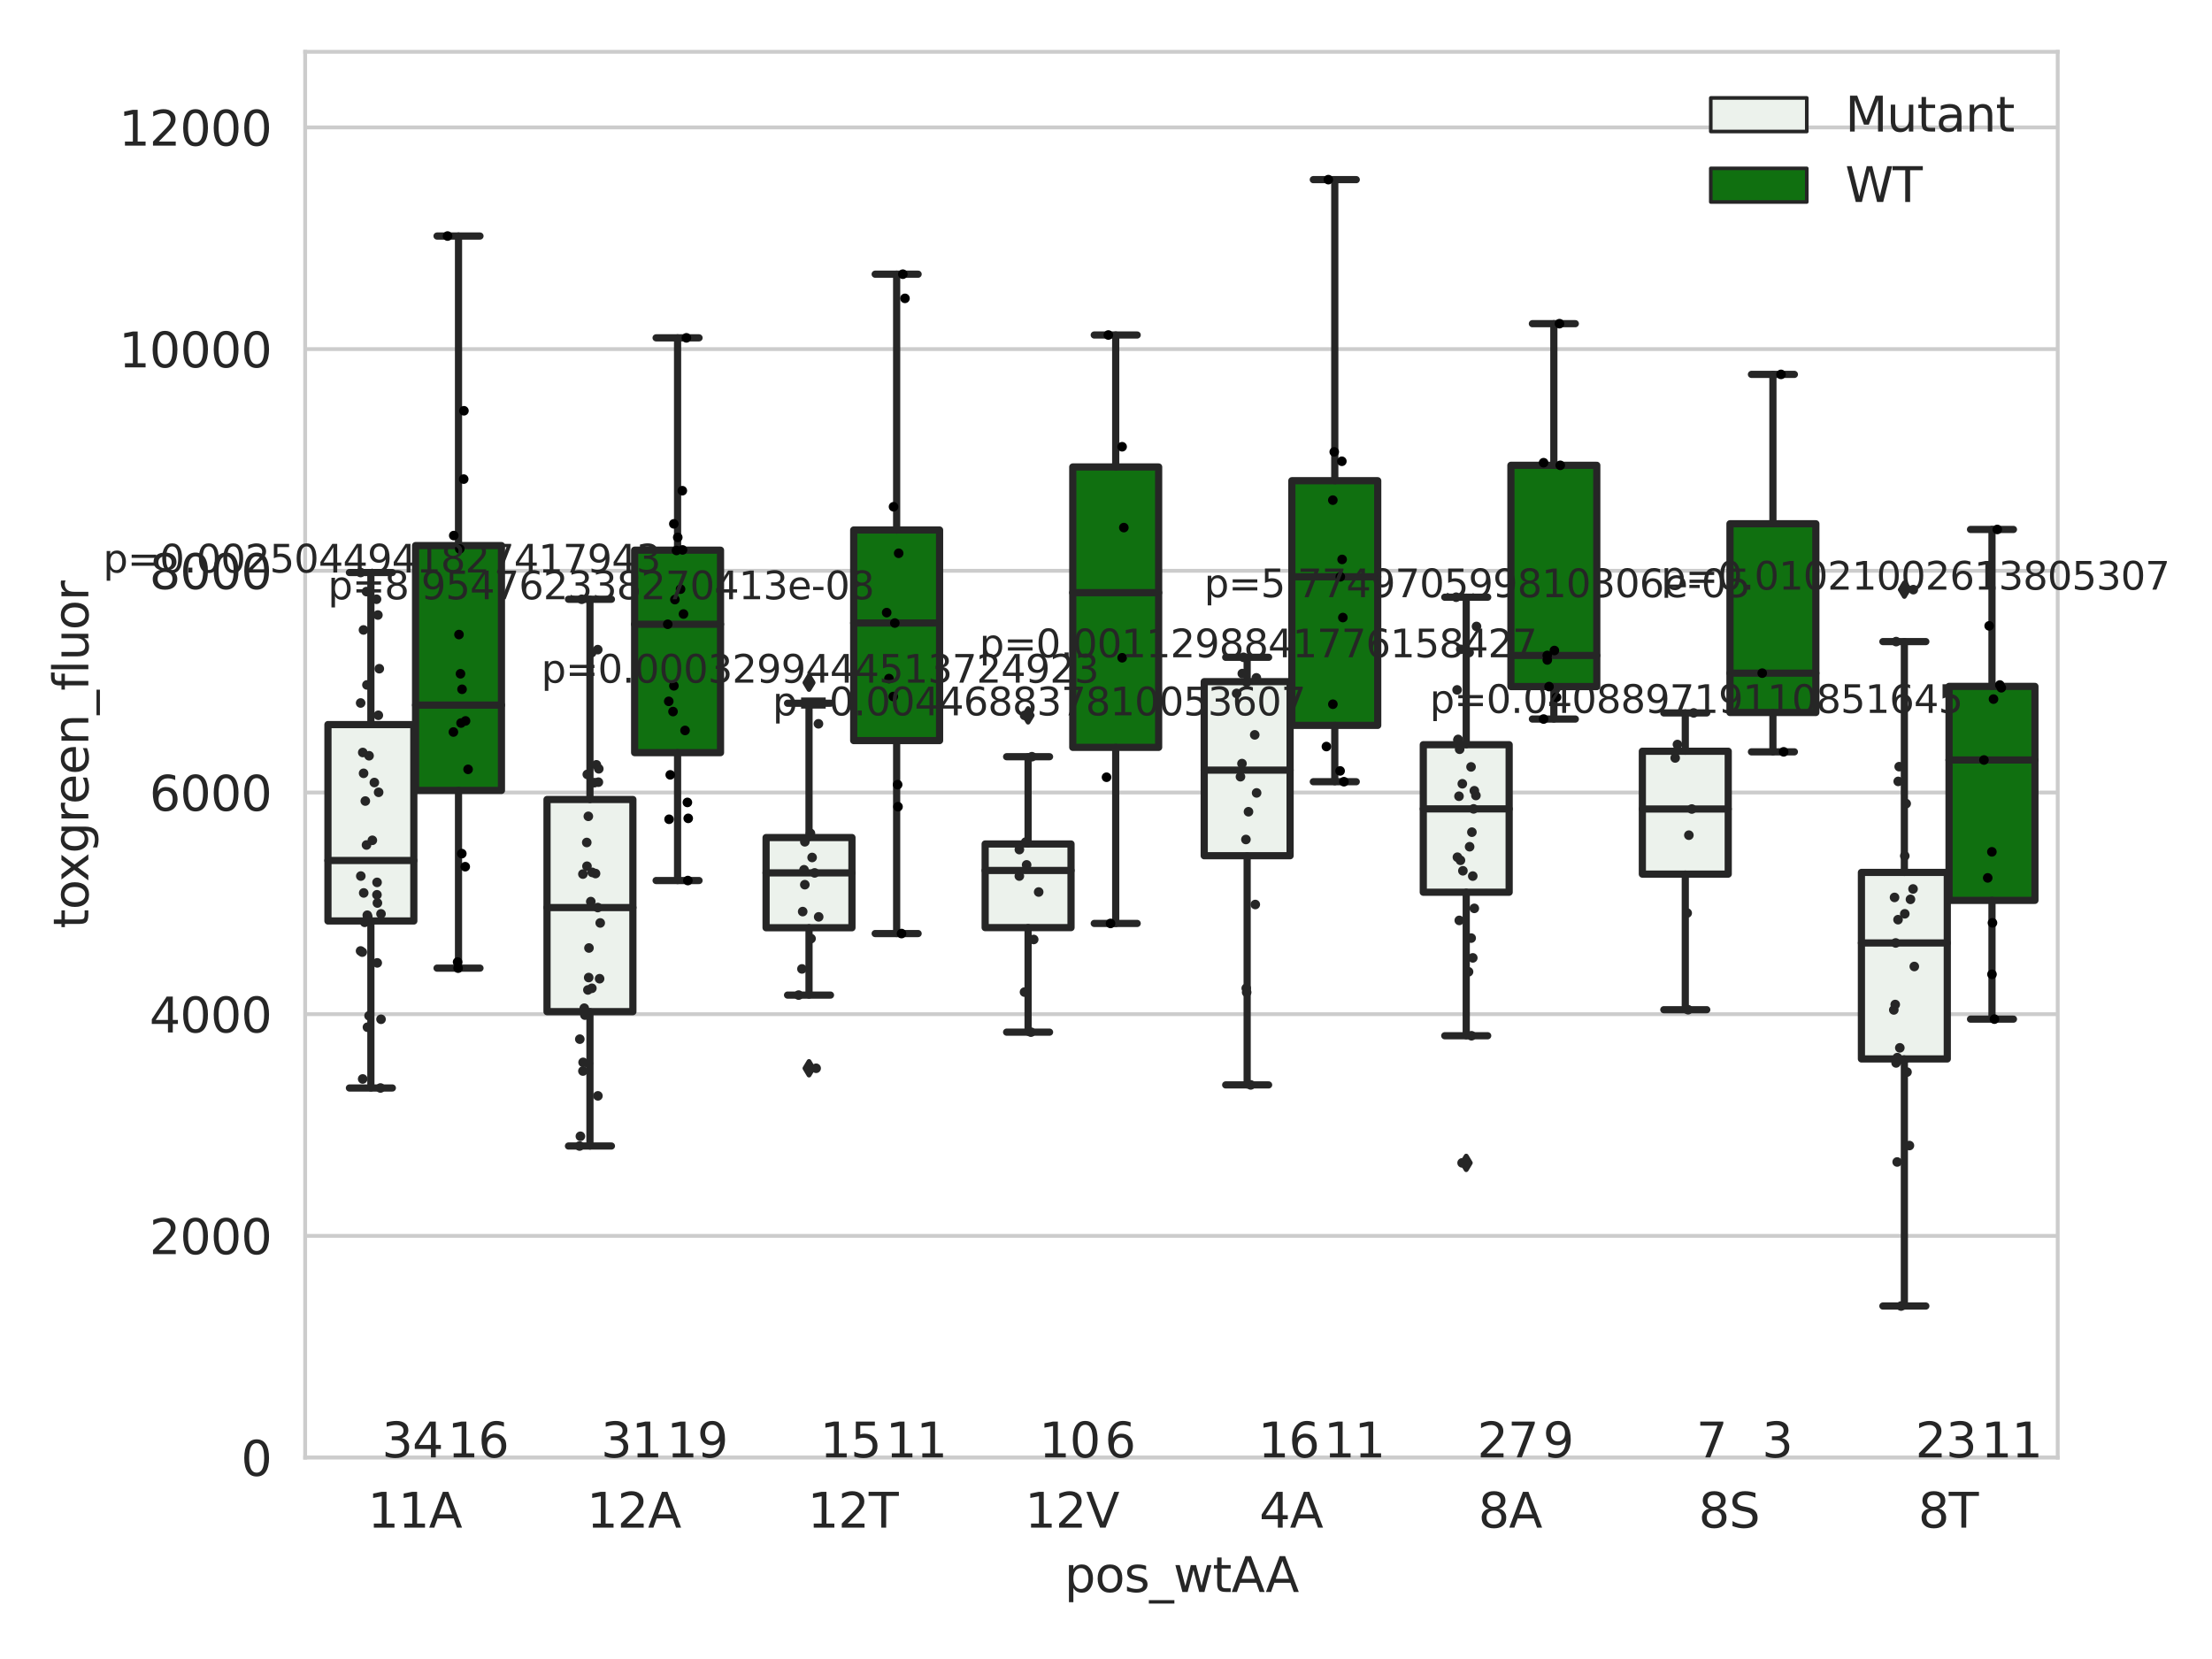 <?xml version="1.0" encoding="utf-8" standalone="no"?>
<!DOCTYPE svg PUBLIC "-//W3C//DTD SVG 1.1//EN"
  "http://www.w3.org/Graphics/SVG/1.1/DTD/svg11.dtd">
<svg xmlns:xlink="http://www.w3.org/1999/xlink" width="460.8pt" height="345.6pt" viewBox="0 0 460.8 345.6" xmlns="http://www.w3.org/2000/svg" version="1.1">
 <defs>
  <style type="text/css">*{stroke-linejoin: round; stroke-linecap: butt}</style>
 </defs>
 <g id="figure_1">
  <g id="patch_1">
   <path d="M 0 345.6 
L 460.8 345.6 
L 460.8 0 
L 0 0 
z
" style="fill: #ffffff"/>
  </g>
  <g id="axes_1">
   <g id="patch_2">
    <path d="M 63.571 303.64 
L 428.657 303.64 
L 428.657 10.8 
L 63.571 10.8 
z
" style="fill: #ffffff"/>
   </g>
   <g id="matplotlib.axis_1">
    <g id="xtick_1">
     <g id="text_1">
      <!-- 11A -->
      <g style="fill: #262626" transform="translate(76.606 318.238)scale(0.1 -0.1)">
       <defs>
        <path id="DejaVuSans-31" d="M 794 531 
L 1825 531 
L 1825 4091 
L 703 3866 
L 703 4441 
L 1819 4666 
L 2450 4666 
L 2450 531 
L 3481 531 
L 3481 0 
L 794 0 
L 794 531 
z
" transform="scale(0.016)"/>
        <path id="DejaVuSans-41" d="M 2188 4044 
L 1331 1722 
L 3047 1722 
L 2188 4044 
z
M 1831 4666 
L 2547 4666 
L 4325 0 
L 3669 0 
L 3244 1197 
L 1141 1197 
L 716 0 
L 50 0 
L 1831 4666 
z
" transform="scale(0.016)"/>
       </defs>
       <use xlink:href="#DejaVuSans-31"/>
       <use xlink:href="#DejaVuSans-31" x="63.623"/>
       <use xlink:href="#DejaVuSans-41" x="127.246"/>
      </g>
     </g>
    </g>
    <g id="xtick_2">
     <g id="text_2">
      <!-- 12A -->
      <g style="fill: #262626" transform="translate(122.242 318.238)scale(0.1 -0.1)">
       <defs>
        <path id="DejaVuSans-32" d="M 1228 531 
L 3431 531 
L 3431 0 
L 469 0 
L 469 531 
Q 828 903 1448 1529 
Q 2069 2156 2228 2338 
Q 2531 2678 2651 2914 
Q 2772 3150 2772 3378 
Q 2772 3750 2511 3984 
Q 2250 4219 1831 4219 
Q 1534 4219 1204 4116 
Q 875 4013 500 3803 
L 500 4441 
Q 881 4594 1212 4672 
Q 1544 4750 1819 4750 
Q 2544 4750 2975 4387 
Q 3406 4025 3406 3419 
Q 3406 3131 3298 2873 
Q 3191 2616 2906 2266 
Q 2828 2175 2409 1742 
Q 1991 1309 1228 531 
z
" transform="scale(0.016)"/>
       </defs>
       <use xlink:href="#DejaVuSans-31"/>
       <use xlink:href="#DejaVuSans-32" x="63.623"/>
       <use xlink:href="#DejaVuSans-41" x="127.246"/>
      </g>
     </g>
    </g>
    <g id="xtick_3">
     <g id="text_3">
      <!-- 12T -->
      <g style="fill: #262626" transform="translate(168.244 318.238)scale(0.1 -0.1)">
       <defs>
        <path id="DejaVuSans-54" d="M -19 4666 
L 3928 4666 
L 3928 4134 
L 2272 4134 
L 2272 0 
L 1638 0 
L 1638 4134 
L -19 4134 
L -19 4666 
z
" transform="scale(0.016)"/>
       </defs>
       <use xlink:href="#DejaVuSans-31"/>
       <use xlink:href="#DejaVuSans-32" x="63.623"/>
       <use xlink:href="#DejaVuSans-54" x="127.246"/>
      </g>
     </g>
    </g>
    <g id="xtick_4">
     <g id="text_4">
      <!-- 12V -->
      <g style="fill: #262626" transform="translate(213.514 318.238)scale(0.1 -0.1)">
       <defs>
        <path id="DejaVuSans-56" d="M 1831 0 
L 50 4666 
L 709 4666 
L 2188 738 
L 3669 4666 
L 4325 4666 
L 2547 0 
L 1831 0 
z
" transform="scale(0.016)"/>
       </defs>
       <use xlink:href="#DejaVuSans-31"/>
       <use xlink:href="#DejaVuSans-32" x="63.623"/>
       <use xlink:href="#DejaVuSans-56" x="127.246"/>
      </g>
     </g>
    </g>
    <g id="xtick_5">
     <g id="text_5">
      <!-- 4A -->
      <g style="fill: #262626" transform="translate(262.331 318.238)scale(0.1 -0.1)">
       <defs>
        <path id="DejaVuSans-34" d="M 2419 4116 
L 825 1625 
L 2419 1625 
L 2419 4116 
z
M 2253 4666 
L 3047 4666 
L 3047 1625 
L 3713 1625 
L 3713 1100 
L 3047 1100 
L 3047 0 
L 2419 0 
L 2419 1100 
L 313 1100 
L 313 1709 
L 2253 4666 
z
" transform="scale(0.016)"/>
       </defs>
       <use xlink:href="#DejaVuSans-34"/>
       <use xlink:href="#DejaVuSans-41" x="63.623"/>
      </g>
     </g>
    </g>
    <g id="xtick_6">
     <g id="text_6">
      <!-- 8A -->
      <g style="fill: #262626" transform="translate(307.966 318.238)scale(0.1 -0.1)">
       <defs>
        <path id="DejaVuSans-38" d="M 2034 2216 
Q 1584 2216 1326 1975 
Q 1069 1734 1069 1313 
Q 1069 891 1326 650 
Q 1584 409 2034 409 
Q 2484 409 2743 651 
Q 3003 894 3003 1313 
Q 3003 1734 2745 1975 
Q 2488 2216 2034 2216 
z
M 1403 2484 
Q 997 2584 770 2862 
Q 544 3141 544 3541 
Q 544 4100 942 4425 
Q 1341 4750 2034 4750 
Q 2731 4750 3128 4425 
Q 3525 4100 3525 3541 
Q 3525 3141 3298 2862 
Q 3072 2584 2669 2484 
Q 3125 2378 3379 2068 
Q 3634 1759 3634 1313 
Q 3634 634 3220 271 
Q 2806 -91 2034 -91 
Q 1263 -91 848 271 
Q 434 634 434 1313 
Q 434 1759 690 2068 
Q 947 2378 1403 2484 
z
M 1172 3481 
Q 1172 3119 1398 2916 
Q 1625 2713 2034 2713 
Q 2441 2713 2670 2916 
Q 2900 3119 2900 3481 
Q 2900 3844 2670 4047 
Q 2441 4250 2034 4250 
Q 1625 4250 1398 4047 
Q 1172 3844 1172 3481 
z
" transform="scale(0.016)"/>
       </defs>
       <use xlink:href="#DejaVuSans-38"/>
       <use xlink:href="#DejaVuSans-41" x="63.623"/>
      </g>
     </g>
    </g>
    <g id="xtick_7">
     <g id="text_7">
      <!-- 8S -->
      <g style="fill: #262626" transform="translate(353.848 318.238)scale(0.1 -0.1)">
       <defs>
        <path id="DejaVuSans-53" d="M 3425 4513 
L 3425 3897 
Q 3066 4069 2747 4153 
Q 2428 4238 2131 4238 
Q 1616 4238 1336 4038 
Q 1056 3838 1056 3469 
Q 1056 3159 1242 3001 
Q 1428 2844 1947 2747 
L 2328 2669 
Q 3034 2534 3370 2195 
Q 3706 1856 3706 1288 
Q 3706 609 3251 259 
Q 2797 -91 1919 -91 
Q 1588 -91 1214 -16 
Q 841 59 441 206 
L 441 856 
Q 825 641 1194 531 
Q 1563 422 1919 422 
Q 2459 422 2753 634 
Q 3047 847 3047 1241 
Q 3047 1584 2836 1778 
Q 2625 1972 2144 2069 
L 1759 2144 
Q 1053 2284 737 2584 
Q 422 2884 422 3419 
Q 422 4038 858 4394 
Q 1294 4750 2059 4750 
Q 2388 4750 2728 4690 
Q 3069 4631 3425 4513 
z
" transform="scale(0.016)"/>
       </defs>
       <use xlink:href="#DejaVuSans-38"/>
       <use xlink:href="#DejaVuSans-53" x="63.623"/>
      </g>
     </g>
    </g>
    <g id="xtick_8">
     <g id="text_8">
      <!-- 8T -->
      <g style="fill: #262626" transform="translate(399.604 318.238)scale(0.1 -0.1)">
       <use xlink:href="#DejaVuSans-38"/>
       <use xlink:href="#DejaVuSans-54" x="63.623"/>
      </g>
     </g>
    </g>
    <g id="text_9">
     <!-- pos_wtAA -->
     <g style="fill: #262626" transform="translate(221.749 331.638)scale(0.1 -0.1)">
      <defs>
       <path id="DejaVuSans-70" d="M 1159 525 
L 1159 -1331 
L 581 -1331 
L 581 3500 
L 1159 3500 
L 1159 2969 
Q 1341 3281 1617 3432 
Q 1894 3584 2278 3584 
Q 2916 3584 3314 3078 
Q 3713 2572 3713 1747 
Q 3713 922 3314 415 
Q 2916 -91 2278 -91 
Q 1894 -91 1617 61 
Q 1341 213 1159 525 
z
M 3116 1747 
Q 3116 2381 2855 2742 
Q 2594 3103 2138 3103 
Q 1681 3103 1420 2742 
Q 1159 2381 1159 1747 
Q 1159 1113 1420 752 
Q 1681 391 2138 391 
Q 2594 391 2855 752 
Q 3116 1113 3116 1747 
z
" transform="scale(0.016)"/>
       <path id="DejaVuSans-6f" d="M 1959 3097 
Q 1497 3097 1228 2736 
Q 959 2375 959 1747 
Q 959 1119 1226 758 
Q 1494 397 1959 397 
Q 2419 397 2687 759 
Q 2956 1122 2956 1747 
Q 2956 2369 2687 2733 
Q 2419 3097 1959 3097 
z
M 1959 3584 
Q 2709 3584 3137 3096 
Q 3566 2609 3566 1747 
Q 3566 888 3137 398 
Q 2709 -91 1959 -91 
Q 1206 -91 779 398 
Q 353 888 353 1747 
Q 353 2609 779 3096 
Q 1206 3584 1959 3584 
z
" transform="scale(0.016)"/>
       <path id="DejaVuSans-73" d="M 2834 3397 
L 2834 2853 
Q 2591 2978 2328 3040 
Q 2066 3103 1784 3103 
Q 1356 3103 1142 2972 
Q 928 2841 928 2578 
Q 928 2378 1081 2264 
Q 1234 2150 1697 2047 
L 1894 2003 
Q 2506 1872 2764 1633 
Q 3022 1394 3022 966 
Q 3022 478 2636 193 
Q 2250 -91 1575 -91 
Q 1294 -91 989 -36 
Q 684 19 347 128 
L 347 722 
Q 666 556 975 473 
Q 1284 391 1588 391 
Q 1994 391 2212 530 
Q 2431 669 2431 922 
Q 2431 1156 2273 1281 
Q 2116 1406 1581 1522 
L 1381 1569 
Q 847 1681 609 1914 
Q 372 2147 372 2553 
Q 372 3047 722 3315 
Q 1072 3584 1716 3584 
Q 2034 3584 2315 3537 
Q 2597 3491 2834 3397 
z
" transform="scale(0.016)"/>
       <path id="DejaVuSans-5f" d="M 3263 -1063 
L 3263 -1509 
L -63 -1509 
L -63 -1063 
L 3263 -1063 
z
" transform="scale(0.016)"/>
       <path id="DejaVuSans-77" d="M 269 3500 
L 844 3500 
L 1563 769 
L 2278 3500 
L 2956 3500 
L 3675 769 
L 4391 3500 
L 4966 3500 
L 4050 0 
L 3372 0 
L 2619 2869 
L 1863 0 
L 1184 0 
L 269 3500 
z
" transform="scale(0.016)"/>
       <path id="DejaVuSans-74" d="M 1172 4494 
L 1172 3500 
L 2356 3500 
L 2356 3053 
L 1172 3053 
L 1172 1153 
Q 1172 725 1289 603 
Q 1406 481 1766 481 
L 2356 481 
L 2356 0 
L 1766 0 
Q 1100 0 847 248 
Q 594 497 594 1153 
L 594 3053 
L 172 3053 
L 172 3500 
L 594 3500 
L 594 4494 
L 1172 4494 
z
" transform="scale(0.016)"/>
      </defs>
      <use xlink:href="#DejaVuSans-70"/>
      <use xlink:href="#DejaVuSans-6f" x="63.477"/>
      <use xlink:href="#DejaVuSans-73" x="124.658"/>
      <use xlink:href="#DejaVuSans-5f" x="176.758"/>
      <use xlink:href="#DejaVuSans-77" x="226.758"/>
      <use xlink:href="#DejaVuSans-74" x="308.545"/>
      <use xlink:href="#DejaVuSans-41" x="347.754"/>
      <use xlink:href="#DejaVuSans-41" x="418.912"/>
     </g>
    </g>
   </g>
   <g id="matplotlib.axis_2">
    <g id="ytick_1">
     <g id="line2d_1">
      <path d="M 63.571 303.64 
L 428.657 303.64 
" clip-path="url(#p91af268f6f)" style="fill: none; stroke: #cccccc; stroke-width: 0.8; stroke-linecap: round"/>
     </g>
     <g id="text_10">
      <!-- 0 -->
      <g style="fill: #262626" transform="translate(50.209 307.439)scale(0.1 -0.1)">
       <defs>
        <path id="DejaVuSans-30" d="M 2034 4250 
Q 1547 4250 1301 3770 
Q 1056 3291 1056 2328 
Q 1056 1369 1301 889 
Q 1547 409 2034 409 
Q 2525 409 2770 889 
Q 3016 1369 3016 2328 
Q 3016 3291 2770 3770 
Q 2525 4250 2034 4250 
z
M 2034 4750 
Q 2819 4750 3233 4129 
Q 3647 3509 3647 2328 
Q 3647 1150 3233 529 
Q 2819 -91 2034 -91 
Q 1250 -91 836 529 
Q 422 1150 422 2328 
Q 422 3509 836 4129 
Q 1250 4750 2034 4750 
z
" transform="scale(0.016)"/>
       </defs>
       <use xlink:href="#DejaVuSans-30"/>
      </g>
     </g>
    </g>
    <g id="ytick_2">
     <g id="line2d_2">
      <path d="M 63.571 257.457 
L 428.657 257.457 
" clip-path="url(#p91af268f6f)" style="fill: none; stroke: #cccccc; stroke-width: 0.8; stroke-linecap: round"/>
     </g>
     <g id="text_11">
      <!-- 2000 -->
      <g style="fill: #262626" transform="translate(31.121 261.256)scale(0.1 -0.1)">
       <use xlink:href="#DejaVuSans-32"/>
       <use xlink:href="#DejaVuSans-30" x="63.623"/>
       <use xlink:href="#DejaVuSans-30" x="127.246"/>
       <use xlink:href="#DejaVuSans-30" x="190.869"/>
      </g>
     </g>
    </g>
    <g id="ytick_3">
     <g id="line2d_3">
      <path d="M 63.571 211.274 
L 428.657 211.274 
" clip-path="url(#p91af268f6f)" style="fill: none; stroke: #cccccc; stroke-width: 0.8; stroke-linecap: round"/>
     </g>
     <g id="text_12">
      <!-- 4000 -->
      <g style="fill: #262626" transform="translate(31.121 215.073)scale(0.1 -0.1)">
       <use xlink:href="#DejaVuSans-34"/>
       <use xlink:href="#DejaVuSans-30" x="63.623"/>
       <use xlink:href="#DejaVuSans-30" x="127.246"/>
       <use xlink:href="#DejaVuSans-30" x="190.869"/>
      </g>
     </g>
    </g>
    <g id="ytick_4">
     <g id="line2d_4">
      <path d="M 63.571 165.091 
L 428.657 165.091 
" clip-path="url(#p91af268f6f)" style="fill: none; stroke: #cccccc; stroke-width: 0.8; stroke-linecap: round"/>
     </g>
     <g id="text_13">
      <!-- 6000 -->
      <g style="fill: #262626" transform="translate(31.121 168.89)scale(0.1 -0.1)">
       <defs>
        <path id="DejaVuSans-36" d="M 2113 2584 
Q 1688 2584 1439 2293 
Q 1191 2003 1191 1497 
Q 1191 994 1439 701 
Q 1688 409 2113 409 
Q 2538 409 2786 701 
Q 3034 994 3034 1497 
Q 3034 2003 2786 2293 
Q 2538 2584 2113 2584 
z
M 3366 4563 
L 3366 3988 
Q 3128 4100 2886 4159 
Q 2644 4219 2406 4219 
Q 1781 4219 1451 3797 
Q 1122 3375 1075 2522 
Q 1259 2794 1537 2939 
Q 1816 3084 2150 3084 
Q 2853 3084 3261 2657 
Q 3669 2231 3669 1497 
Q 3669 778 3244 343 
Q 2819 -91 2113 -91 
Q 1303 -91 875 529 
Q 447 1150 447 2328 
Q 447 3434 972 4092 
Q 1497 4750 2381 4750 
Q 2619 4750 2861 4703 
Q 3103 4656 3366 4563 
z
" transform="scale(0.016)"/>
       </defs>
       <use xlink:href="#DejaVuSans-36"/>
       <use xlink:href="#DejaVuSans-30" x="63.623"/>
       <use xlink:href="#DejaVuSans-30" x="127.246"/>
       <use xlink:href="#DejaVuSans-30" x="190.869"/>
      </g>
     </g>
    </g>
    <g id="ytick_5">
     <g id="line2d_5">
      <path d="M 63.571 118.908 
L 428.657 118.908 
" clip-path="url(#p91af268f6f)" style="fill: none; stroke: #cccccc; stroke-width: 0.8; stroke-linecap: round"/>
     </g>
     <g id="text_14">
      <!-- 8000 -->
      <g style="fill: #262626" transform="translate(31.121 122.707)scale(0.1 -0.1)">
       <use xlink:href="#DejaVuSans-38"/>
       <use xlink:href="#DejaVuSans-30" x="63.623"/>
       <use xlink:href="#DejaVuSans-30" x="127.246"/>
       <use xlink:href="#DejaVuSans-30" x="190.869"/>
      </g>
     </g>
    </g>
    <g id="ytick_6">
     <g id="line2d_6">
      <path d="M 63.571 72.725 
L 428.657 72.725 
" clip-path="url(#p91af268f6f)" style="fill: none; stroke: #cccccc; stroke-width: 0.8; stroke-linecap: round"/>
     </g>
     <g id="text_15">
      <!-- 10000 -->
      <g style="fill: #262626" transform="translate(24.759 76.525)scale(0.1 -0.1)">
       <use xlink:href="#DejaVuSans-31"/>
       <use xlink:href="#DejaVuSans-30" x="63.623"/>
       <use xlink:href="#DejaVuSans-30" x="127.246"/>
       <use xlink:href="#DejaVuSans-30" x="190.869"/>
       <use xlink:href="#DejaVuSans-30" x="254.492"/>
      </g>
     </g>
    </g>
    <g id="ytick_7">
     <g id="line2d_7">
      <path d="M 63.571 26.542 
L 428.657 26.542 
" clip-path="url(#p91af268f6f)" style="fill: none; stroke: #cccccc; stroke-width: 0.8; stroke-linecap: round"/>
     </g>
     <g id="text_16">
      <!-- 12000 -->
      <g style="fill: #262626" transform="translate(24.759 30.342)scale(0.1 -0.1)">
       <use xlink:href="#DejaVuSans-31"/>
       <use xlink:href="#DejaVuSans-32" x="63.623"/>
       <use xlink:href="#DejaVuSans-30" x="127.246"/>
       <use xlink:href="#DejaVuSans-30" x="190.869"/>
       <use xlink:href="#DejaVuSans-30" x="254.492"/>
      </g>
     </g>
    </g>
    <g id="text_17">
     <!-- toxgreen_fluor -->
     <g style="fill: #262626" transform="translate(18.401 193.415)rotate(-90)scale(0.1 -0.1)">
      <defs>
       <path id="DejaVuSans-78" d="M 3513 3500 
L 2247 1797 
L 3578 0 
L 2900 0 
L 1881 1375 
L 863 0 
L 184 0 
L 1544 1831 
L 300 3500 
L 978 3500 
L 1906 2253 
L 2834 3500 
L 3513 3500 
z
" transform="scale(0.016)"/>
       <path id="DejaVuSans-67" d="M 2906 1791 
Q 2906 2416 2648 2759 
Q 2391 3103 1925 3103 
Q 1463 3103 1205 2759 
Q 947 2416 947 1791 
Q 947 1169 1205 825 
Q 1463 481 1925 481 
Q 2391 481 2648 825 
Q 2906 1169 2906 1791 
z
M 3481 434 
Q 3481 -459 3084 -895 
Q 2688 -1331 1869 -1331 
Q 1566 -1331 1297 -1286 
Q 1028 -1241 775 -1147 
L 775 -588 
Q 1028 -725 1275 -790 
Q 1522 -856 1778 -856 
Q 2344 -856 2625 -561 
Q 2906 -266 2906 331 
L 2906 616 
Q 2728 306 2450 153 
Q 2172 0 1784 0 
Q 1141 0 747 490 
Q 353 981 353 1791 
Q 353 2603 747 3093 
Q 1141 3584 1784 3584 
Q 2172 3584 2450 3431 
Q 2728 3278 2906 2969 
L 2906 3500 
L 3481 3500 
L 3481 434 
z
" transform="scale(0.016)"/>
       <path id="DejaVuSans-72" d="M 2631 2963 
Q 2534 3019 2420 3045 
Q 2306 3072 2169 3072 
Q 1681 3072 1420 2755 
Q 1159 2438 1159 1844 
L 1159 0 
L 581 0 
L 581 3500 
L 1159 3500 
L 1159 2956 
Q 1341 3275 1631 3429 
Q 1922 3584 2338 3584 
Q 2397 3584 2469 3576 
Q 2541 3569 2628 3553 
L 2631 2963 
z
" transform="scale(0.016)"/>
       <path id="DejaVuSans-65" d="M 3597 1894 
L 3597 1613 
L 953 1613 
Q 991 1019 1311 708 
Q 1631 397 2203 397 
Q 2534 397 2845 478 
Q 3156 559 3463 722 
L 3463 178 
Q 3153 47 2828 -22 
Q 2503 -91 2169 -91 
Q 1331 -91 842 396 
Q 353 884 353 1716 
Q 353 2575 817 3079 
Q 1281 3584 2069 3584 
Q 2775 3584 3186 3129 
Q 3597 2675 3597 1894 
z
M 3022 2063 
Q 3016 2534 2758 2815 
Q 2500 3097 2075 3097 
Q 1594 3097 1305 2825 
Q 1016 2553 972 2059 
L 3022 2063 
z
" transform="scale(0.016)"/>
       <path id="DejaVuSans-6e" d="M 3513 2113 
L 3513 0 
L 2938 0 
L 2938 2094 
Q 2938 2591 2744 2837 
Q 2550 3084 2163 3084 
Q 1697 3084 1428 2787 
Q 1159 2491 1159 1978 
L 1159 0 
L 581 0 
L 581 3500 
L 1159 3500 
L 1159 2956 
Q 1366 3272 1645 3428 
Q 1925 3584 2291 3584 
Q 2894 3584 3203 3211 
Q 3513 2838 3513 2113 
z
" transform="scale(0.016)"/>
       <path id="DejaVuSans-66" d="M 2375 4863 
L 2375 4384 
L 1825 4384 
Q 1516 4384 1395 4259 
Q 1275 4134 1275 3809 
L 1275 3500 
L 2222 3500 
L 2222 3053 
L 1275 3053 
L 1275 0 
L 697 0 
L 697 3053 
L 147 3053 
L 147 3500 
L 697 3500 
L 697 3744 
Q 697 4328 969 4595 
Q 1241 4863 1831 4863 
L 2375 4863 
z
" transform="scale(0.016)"/>
       <path id="DejaVuSans-6c" d="M 603 4863 
L 1178 4863 
L 1178 0 
L 603 0 
L 603 4863 
z
" transform="scale(0.016)"/>
       <path id="DejaVuSans-75" d="M 544 1381 
L 544 3500 
L 1119 3500 
L 1119 1403 
Q 1119 906 1312 657 
Q 1506 409 1894 409 
Q 2359 409 2629 706 
Q 2900 1003 2900 1516 
L 2900 3500 
L 3475 3500 
L 3475 0 
L 2900 0 
L 2900 538 
Q 2691 219 2414 64 
Q 2138 -91 1772 -91 
Q 1169 -91 856 284 
Q 544 659 544 1381 
z
M 1991 3584 
L 1991 3584 
z
" transform="scale(0.016)"/>
      </defs>
      <use xlink:href="#DejaVuSans-74"/>
      <use xlink:href="#DejaVuSans-6f" x="39.209"/>
      <use xlink:href="#DejaVuSans-78" x="97.266"/>
      <use xlink:href="#DejaVuSans-67" x="156.445"/>
      <use xlink:href="#DejaVuSans-72" x="219.922"/>
      <use xlink:href="#DejaVuSans-65" x="258.785"/>
      <use xlink:href="#DejaVuSans-65" x="320.309"/>
      <use xlink:href="#DejaVuSans-6e" x="381.832"/>
      <use xlink:href="#DejaVuSans-5f" x="445.211"/>
      <use xlink:href="#DejaVuSans-66" x="495.211"/>
      <use xlink:href="#DejaVuSans-6c" x="530.416"/>
      <use xlink:href="#DejaVuSans-75" x="558.199"/>
      <use xlink:href="#DejaVuSans-6f" x="621.578"/>
      <use xlink:href="#DejaVuSans-72" x="682.76"/>
     </g>
    </g>
   </g>
   <g id="patch_3">
    <path d="M 68.317 191.857 
L 86.207 191.857 
L 86.207 150.942 
L 68.317 150.942 
L 68.317 191.857 
z
" clip-path="url(#p91af268f6f)" style="fill: #ecf2ec; stroke: #262626; stroke-width: 1.5; stroke-linejoin: miter"/>
   </g>
   <g id="patch_4">
    <path d="M 86.572 164.658 
L 104.461 164.658 
L 104.461 113.655 
L 86.572 113.655 
L 86.572 164.658 
z
" clip-path="url(#p91af268f6f)" style="fill: #107010; stroke: #262626; stroke-width: 1.5; stroke-linejoin: miter"/>
   </g>
   <g id="patch_5">
    <path d="M 113.953 210.745 
L 131.842 210.745 
L 131.842 166.551 
L 113.953 166.551 
L 113.953 210.745 
z
" clip-path="url(#p91af268f6f)" style="fill: #ecf2ec; stroke: #262626; stroke-width: 1.5; stroke-linejoin: miter"/>
   </g>
   <g id="patch_6">
    <path d="M 132.207 156.79 
L 150.097 156.79 
L 150.097 114.615 
L 132.207 114.615 
L 132.207 156.79 
z
" clip-path="url(#p91af268f6f)" style="fill: #107010; stroke: #262626; stroke-width: 1.5; stroke-linejoin: miter"/>
   </g>
   <g id="patch_7">
    <path d="M 159.589 193.266 
L 177.478 193.266 
L 177.478 174.478 
L 159.589 174.478 
L 159.589 193.266 
z
" clip-path="url(#p91af268f6f)" style="fill: #ecf2ec; stroke: #262626; stroke-width: 1.5; stroke-linejoin: miter"/>
   </g>
   <g id="patch_8">
    <path d="M 177.843 154.277 
L 195.732 154.277 
L 195.732 110.41 
L 177.843 110.41 
L 177.843 154.277 
z
" clip-path="url(#p91af268f6f)" style="fill: #107010; stroke: #262626; stroke-width: 1.5; stroke-linejoin: miter"/>
   </g>
   <g id="patch_9">
    <path d="M 205.225 193.239 
L 223.114 193.239 
L 223.114 175.817 
L 205.225 175.817 
L 205.225 193.239 
z
" clip-path="url(#p91af268f6f)" style="fill: #ecf2ec; stroke: #262626; stroke-width: 1.5; stroke-linejoin: miter"/>
   </g>
   <g id="patch_10">
    <path d="M 223.479 155.689 
L 241.368 155.689 
L 241.368 97.276 
L 223.479 97.276 
L 223.479 155.689 
z
" clip-path="url(#p91af268f6f)" style="fill: #107010; stroke: #262626; stroke-width: 1.5; stroke-linejoin: miter"/>
   </g>
   <g id="patch_11">
    <path d="M 250.86 178.267 
L 268.75 178.267 
L 268.75 142.002 
L 250.86 142.002 
L 250.86 178.267 
z
" clip-path="url(#p91af268f6f)" style="fill: #ecf2ec; stroke: #262626; stroke-width: 1.5; stroke-linejoin: miter"/>
   </g>
   <g id="patch_12">
    <path d="M 269.115 151.11 
L 287.004 151.11 
L 287.004 100.141 
L 269.115 100.141 
L 269.115 151.11 
z
" clip-path="url(#p91af268f6f)" style="fill: #107010; stroke: #262626; stroke-width: 1.5; stroke-linejoin: miter"/>
   </g>
   <g id="patch_13">
    <path d="M 296.496 185.867 
L 314.385 185.867 
L 314.385 155.134 
L 296.496 155.134 
L 296.496 185.867 
z
" clip-path="url(#p91af268f6f)" style="fill: #ecf2ec; stroke: #262626; stroke-width: 1.5; stroke-linejoin: miter"/>
   </g>
   <g id="patch_14">
    <path d="M 314.75 143.026 
L 332.64 143.026 
L 332.64 96.931 
L 314.75 96.931 
L 314.75 143.026 
z
" clip-path="url(#p91af268f6f)" style="fill: #107010; stroke: #262626; stroke-width: 1.5; stroke-linejoin: miter"/>
   </g>
   <g id="patch_15">
    <path d="M 342.132 182.095 
L 360.021 182.095 
L 360.021 156.496 
L 342.132 156.496 
L 342.132 182.095 
z
" clip-path="url(#p91af268f6f)" style="fill: #ecf2ec; stroke: #262626; stroke-width: 1.5; stroke-linejoin: miter"/>
   </g>
   <g id="patch_16">
    <path d="M 360.386 148.426 
L 378.275 148.426 
L 378.275 109.11 
L 360.386 109.11 
L 360.386 148.426 
z
" clip-path="url(#p91af268f6f)" style="fill: #107010; stroke: #262626; stroke-width: 1.5; stroke-linejoin: miter"/>
   </g>
   <g id="patch_17">
    <path d="M 387.768 220.595 
L 405.657 220.595 
L 405.657 181.744 
L 387.768 181.744 
L 387.768 220.595 
z
" clip-path="url(#p91af268f6f)" style="fill: #ecf2ec; stroke: #262626; stroke-width: 1.5; stroke-linejoin: miter"/>
   </g>
   <g id="patch_18">
    <path d="M 406.022 187.561 
L 423.911 187.561 
L 423.911 142.986 
L 406.022 142.986 
L 406.022 187.561 
z
" clip-path="url(#p91af268f6f)" style="fill: #107010; stroke: #262626; stroke-width: 1.5; stroke-linejoin: miter"/>
   </g>
   <g id="patch_19">
    <path d="M 86.389 303.64 
L 86.389 303.64 
L 86.389 303.64 
L 86.389 303.64 
z
" clip-path="url(#p91af268f6f)" style="fill: #ecf2ec; stroke: #262626; stroke-width: 0.75; stroke-linejoin: miter"/>
   </g>
   <g id="patch_20">
    <path d="M 86.389 303.64 
L 86.389 303.64 
L 86.389 303.64 
L 86.389 303.64 
z
" clip-path="url(#p91af268f6f)" style="fill: #107010; stroke: #262626; stroke-width: 0.75; stroke-linejoin: miter"/>
   </g>
   <g id="PathCollection_1"/>
   <g id="PathCollection_2"/>
   <g id="line2d_8">
    <path d="M 77.262 191.857 
L 77.262 226.649 
" clip-path="url(#p91af268f6f)" style="fill: none; stroke: #262626; stroke-width: 1.5; stroke-linecap: round"/>
   </g>
   <g id="line2d_9">
    <path d="M 77.262 150.942 
L 77.262 119.267 
" clip-path="url(#p91af268f6f)" style="fill: none; stroke: #262626; stroke-width: 1.5; stroke-linecap: round"/>
   </g>
   <g id="line2d_10">
    <path d="M 72.79 226.649 
L 81.734 226.649 
" clip-path="url(#p91af268f6f)" style="fill: none; stroke: #262626; stroke-width: 1.5; stroke-linecap: round"/>
   </g>
   <g id="line2d_11">
    <path d="M 72.79 119.267 
L 81.734 119.267 
" clip-path="url(#p91af268f6f)" style="fill: none; stroke: #262626; stroke-width: 1.5; stroke-linecap: round"/>
   </g>
   <g id="line2d_12"/>
   <g id="line2d_13">
    <path d="M 95.516 164.658 
L 95.516 201.68 
" clip-path="url(#p91af268f6f)" style="fill: none; stroke: #262626; stroke-width: 1.5; stroke-linecap: round"/>
   </g>
   <g id="line2d_14">
    <path d="M 95.516 113.655 
L 95.516 49.171 
" clip-path="url(#p91af268f6f)" style="fill: none; stroke: #262626; stroke-width: 1.5; stroke-linecap: round"/>
   </g>
   <g id="line2d_15">
    <path d="M 91.044 201.68 
L 99.989 201.68 
" clip-path="url(#p91af268f6f)" style="fill: none; stroke: #262626; stroke-width: 1.5; stroke-linecap: round"/>
   </g>
   <g id="line2d_16">
    <path d="M 91.044 49.171 
L 99.989 49.171 
" clip-path="url(#p91af268f6f)" style="fill: none; stroke: #262626; stroke-width: 1.5; stroke-linecap: round"/>
   </g>
   <g id="line2d_17"/>
   <g id="line2d_18">
    <path d="M 122.898 210.745 
L 122.898 238.735 
" clip-path="url(#p91af268f6f)" style="fill: none; stroke: #262626; stroke-width: 1.5; stroke-linecap: round"/>
   </g>
   <g id="line2d_19">
    <path d="M 122.898 166.551 
L 122.898 124.839 
" clip-path="url(#p91af268f6f)" style="fill: none; stroke: #262626; stroke-width: 1.5; stroke-linecap: round"/>
   </g>
   <g id="line2d_20">
    <path d="M 118.425 238.735 
L 127.37 238.735 
" clip-path="url(#p91af268f6f)" style="fill: none; stroke: #262626; stroke-width: 1.5; stroke-linecap: round"/>
   </g>
   <g id="line2d_21">
    <path d="M 118.425 124.839 
L 127.37 124.839 
" clip-path="url(#p91af268f6f)" style="fill: none; stroke: #262626; stroke-width: 1.5; stroke-linecap: round"/>
   </g>
   <g id="line2d_22"/>
   <g id="line2d_23">
    <path d="M 141.152 156.79 
L 141.152 183.432 
" clip-path="url(#p91af268f6f)" style="fill: none; stroke: #262626; stroke-width: 1.5; stroke-linecap: round"/>
   </g>
   <g id="line2d_24">
    <path d="M 141.152 114.615 
L 141.152 70.379 
" clip-path="url(#p91af268f6f)" style="fill: none; stroke: #262626; stroke-width: 1.5; stroke-linecap: round"/>
   </g>
   <g id="line2d_25">
    <path d="M 136.68 183.432 
L 145.624 183.432 
" clip-path="url(#p91af268f6f)" style="fill: none; stroke: #262626; stroke-width: 1.5; stroke-linecap: round"/>
   </g>
   <g id="line2d_26">
    <path d="M 136.68 70.379 
L 145.624 70.379 
" clip-path="url(#p91af268f6f)" style="fill: none; stroke: #262626; stroke-width: 1.5; stroke-linecap: round"/>
   </g>
   <g id="line2d_27"/>
   <g id="line2d_28">
    <path d="M 168.534 193.266 
L 168.534 207.295 
" clip-path="url(#p91af268f6f)" style="fill: none; stroke: #262626; stroke-width: 1.5; stroke-linecap: round"/>
   </g>
   <g id="line2d_29">
    <path d="M 168.534 174.478 
L 168.534 146.494 
" clip-path="url(#p91af268f6f)" style="fill: none; stroke: #262626; stroke-width: 1.5; stroke-linecap: round"/>
   </g>
   <g id="line2d_30">
    <path d="M 164.061 207.295 
L 173.006 207.295 
" clip-path="url(#p91af268f6f)" style="fill: none; stroke: #262626; stroke-width: 1.5; stroke-linecap: round"/>
   </g>
   <g id="line2d_31">
    <path d="M 164.061 146.494 
L 173.006 146.494 
" clip-path="url(#p91af268f6f)" style="fill: none; stroke: #262626; stroke-width: 1.5; stroke-linecap: round"/>
   </g>
   <g id="line2d_32">
    <defs>
     <path id="mc8f7a0690f" d="M -0 1.414 
L 0.849 0 
L 0 -1.414 
L -0.849 -0 
z
" style="stroke: #262626; stroke-linejoin: miter"/>
    </defs>
    <g clip-path="url(#p91af268f6f)">
     <use xlink:href="#mc8f7a0690f" x="168.534" y="222.54" style="fill: #262626; stroke: #262626; stroke-linejoin: miter"/>
     <use xlink:href="#mc8f7a0690f" x="168.534" y="142.216" style="fill: #262626; stroke: #262626; stroke-linejoin: miter"/>
    </g>
   </g>
   <g id="line2d_33">
    <path d="M 186.788 154.277 
L 186.788 194.477 
" clip-path="url(#p91af268f6f)" style="fill: none; stroke: #262626; stroke-width: 1.5; stroke-linecap: round"/>
   </g>
   <g id="line2d_34">
    <path d="M 186.788 110.41 
L 186.788 57.119 
" clip-path="url(#p91af268f6f)" style="fill: none; stroke: #262626; stroke-width: 1.5; stroke-linecap: round"/>
   </g>
   <g id="line2d_35">
    <path d="M 182.315 194.477 
L 191.26 194.477 
" clip-path="url(#p91af268f6f)" style="fill: none; stroke: #262626; stroke-width: 1.5; stroke-linecap: round"/>
   </g>
   <g id="line2d_36">
    <path d="M 182.315 57.119 
L 191.26 57.119 
" clip-path="url(#p91af268f6f)" style="fill: none; stroke: #262626; stroke-width: 1.5; stroke-linecap: round"/>
   </g>
   <g id="line2d_37"/>
   <g id="line2d_38">
    <path d="M 214.169 193.239 
L 214.169 215.015 
" clip-path="url(#p91af268f6f)" style="fill: none; stroke: #262626; stroke-width: 1.5; stroke-linecap: round"/>
   </g>
   <g id="line2d_39">
    <path d="M 214.169 175.817 
L 214.169 157.637 
" clip-path="url(#p91af268f6f)" style="fill: none; stroke: #262626; stroke-width: 1.5; stroke-linecap: round"/>
   </g>
   <g id="line2d_40">
    <path d="M 209.697 215.015 
L 218.642 215.015 
" clip-path="url(#p91af268f6f)" style="fill: none; stroke: #262626; stroke-width: 1.5; stroke-linecap: round"/>
   </g>
   <g id="line2d_41">
    <path d="M 209.697 157.637 
L 218.642 157.637 
" clip-path="url(#p91af268f6f)" style="fill: none; stroke: #262626; stroke-width: 1.5; stroke-linecap: round"/>
   </g>
   <g id="line2d_42">
    <g clip-path="url(#p91af268f6f)">
     <use xlink:href="#mc8f7a0690f" x="214.169" y="149.022" style="fill: #262626; stroke: #262626; stroke-linejoin: miter"/>
    </g>
   </g>
   <g id="line2d_43">
    <path d="M 232.424 155.689 
L 232.424 192.369 
" clip-path="url(#p91af268f6f)" style="fill: none; stroke: #262626; stroke-width: 1.5; stroke-linecap: round"/>
   </g>
   <g id="line2d_44">
    <path d="M 232.424 97.276 
L 232.424 69.787 
" clip-path="url(#p91af268f6f)" style="fill: none; stroke: #262626; stroke-width: 1.5; stroke-linecap: round"/>
   </g>
   <g id="line2d_45">
    <path d="M 227.951 192.369 
L 236.896 192.369 
" clip-path="url(#p91af268f6f)" style="fill: none; stroke: #262626; stroke-width: 1.5; stroke-linecap: round"/>
   </g>
   <g id="line2d_46">
    <path d="M 227.951 69.787 
L 236.896 69.787 
" clip-path="url(#p91af268f6f)" style="fill: none; stroke: #262626; stroke-width: 1.5; stroke-linecap: round"/>
   </g>
   <g id="line2d_47"/>
   <g id="line2d_48">
    <path d="M 259.805 178.267 
L 259.805 226.005 
" clip-path="url(#p91af268f6f)" style="fill: none; stroke: #262626; stroke-width: 1.5; stroke-linecap: round"/>
   </g>
   <g id="line2d_49">
    <path d="M 259.805 142.002 
L 259.805 136.93 
" clip-path="url(#p91af268f6f)" style="fill: none; stroke: #262626; stroke-width: 1.5; stroke-linecap: round"/>
   </g>
   <g id="line2d_50">
    <path d="M 255.333 226.005 
L 264.277 226.005 
" clip-path="url(#p91af268f6f)" style="fill: none; stroke: #262626; stroke-width: 1.5; stroke-linecap: round"/>
   </g>
   <g id="line2d_51">
    <path d="M 255.333 136.93 
L 264.277 136.93 
" clip-path="url(#p91af268f6f)" style="fill: none; stroke: #262626; stroke-width: 1.5; stroke-linecap: round"/>
   </g>
   <g id="line2d_52"/>
   <g id="line2d_53">
    <path d="M 278.059 151.11 
L 278.059 162.845 
" clip-path="url(#p91af268f6f)" style="fill: none; stroke: #262626; stroke-width: 1.5; stroke-linecap: round"/>
   </g>
   <g id="line2d_54">
    <path d="M 278.059 100.141 
L 278.059 37.422 
" clip-path="url(#p91af268f6f)" style="fill: none; stroke: #262626; stroke-width: 1.5; stroke-linecap: round"/>
   </g>
   <g id="line2d_55">
    <path d="M 273.587 162.845 
L 282.532 162.845 
" clip-path="url(#p91af268f6f)" style="fill: none; stroke: #262626; stroke-width: 1.5; stroke-linecap: round"/>
   </g>
   <g id="line2d_56">
    <path d="M 273.587 37.422 
L 282.532 37.422 
" clip-path="url(#p91af268f6f)" style="fill: none; stroke: #262626; stroke-width: 1.5; stroke-linecap: round"/>
   </g>
   <g id="line2d_57"/>
   <g id="line2d_58">
    <path d="M 305.441 185.867 
L 305.441 215.764 
" clip-path="url(#p91af268f6f)" style="fill: none; stroke: #262626; stroke-width: 1.5; stroke-linecap: round"/>
   </g>
   <g id="line2d_59">
    <path d="M 305.441 155.134 
L 305.441 124.409 
" clip-path="url(#p91af268f6f)" style="fill: none; stroke: #262626; stroke-width: 1.5; stroke-linecap: round"/>
   </g>
   <g id="line2d_60">
    <path d="M 300.968 215.764 
L 309.913 215.764 
" clip-path="url(#p91af268f6f)" style="fill: none; stroke: #262626; stroke-width: 1.5; stroke-linecap: round"/>
   </g>
   <g id="line2d_61">
    <path d="M 300.968 124.409 
L 309.913 124.409 
" clip-path="url(#p91af268f6f)" style="fill: none; stroke: #262626; stroke-width: 1.5; stroke-linecap: round"/>
   </g>
   <g id="line2d_62">
    <g clip-path="url(#p91af268f6f)">
     <use xlink:href="#mc8f7a0690f" x="305.441" y="242.249" style="fill: #262626; stroke: #262626; stroke-linejoin: miter"/>
    </g>
   </g>
   <g id="line2d_63">
    <path d="M 323.695 143.026 
L 323.695 149.79 
" clip-path="url(#p91af268f6f)" style="fill: none; stroke: #262626; stroke-width: 1.5; stroke-linecap: round"/>
   </g>
   <g id="line2d_64">
    <path d="M 323.695 96.931 
L 323.695 67.429 
" clip-path="url(#p91af268f6f)" style="fill: none; stroke: #262626; stroke-width: 1.5; stroke-linecap: round"/>
   </g>
   <g id="line2d_65">
    <path d="M 319.223 149.79 
L 328.167 149.79 
" clip-path="url(#p91af268f6f)" style="fill: none; stroke: #262626; stroke-width: 1.5; stroke-linecap: round"/>
   </g>
   <g id="line2d_66">
    <path d="M 319.223 67.429 
L 328.167 67.429 
" clip-path="url(#p91af268f6f)" style="fill: none; stroke: #262626; stroke-width: 1.5; stroke-linecap: round"/>
   </g>
   <g id="line2d_67"/>
   <g id="line2d_68">
    <path d="M 351.077 182.095 
L 351.077 210.341 
" clip-path="url(#p91af268f6f)" style="fill: none; stroke: #262626; stroke-width: 1.5; stroke-linecap: round"/>
   </g>
   <g id="line2d_69">
    <path d="M 351.077 156.496 
L 351.077 148.513 
" clip-path="url(#p91af268f6f)" style="fill: none; stroke: #262626; stroke-width: 1.5; stroke-linecap: round"/>
   </g>
   <g id="line2d_70">
    <path d="M 346.604 210.341 
L 355.549 210.341 
" clip-path="url(#p91af268f6f)" style="fill: none; stroke: #262626; stroke-width: 1.5; stroke-linecap: round"/>
   </g>
   <g id="line2d_71">
    <path d="M 346.604 148.513 
L 355.549 148.513 
" clip-path="url(#p91af268f6f)" style="fill: none; stroke: #262626; stroke-width: 1.5; stroke-linecap: round"/>
   </g>
   <g id="line2d_72"/>
   <g id="line2d_73">
    <path d="M 369.331 148.426 
L 369.331 156.622 
" clip-path="url(#p91af268f6f)" style="fill: none; stroke: #262626; stroke-width: 1.5; stroke-linecap: round"/>
   </g>
   <g id="line2d_74">
    <path d="M 369.331 109.11 
L 369.331 77.992 
" clip-path="url(#p91af268f6f)" style="fill: none; stroke: #262626; stroke-width: 1.5; stroke-linecap: round"/>
   </g>
   <g id="line2d_75">
    <path d="M 364.859 156.622 
L 373.803 156.622 
" clip-path="url(#p91af268f6f)" style="fill: none; stroke: #262626; stroke-width: 1.5; stroke-linecap: round"/>
   </g>
   <g id="line2d_76">
    <path d="M 364.859 77.992 
L 373.803 77.992 
" clip-path="url(#p91af268f6f)" style="fill: none; stroke: #262626; stroke-width: 1.5; stroke-linecap: round"/>
   </g>
   <g id="line2d_77"/>
   <g id="line2d_78">
    <path d="M 396.712 220.595 
L 396.712 272.07 
" clip-path="url(#p91af268f6f)" style="fill: none; stroke: #262626; stroke-width: 1.5; stroke-linecap: round"/>
   </g>
   <g id="line2d_79">
    <path d="M 396.712 181.744 
L 396.712 133.656 
" clip-path="url(#p91af268f6f)" style="fill: none; stroke: #262626; stroke-width: 1.5; stroke-linecap: round"/>
   </g>
   <g id="line2d_80">
    <path d="M 392.24 272.07 
L 401.185 272.07 
" clip-path="url(#p91af268f6f)" style="fill: none; stroke: #262626; stroke-width: 1.5; stroke-linecap: round"/>
   </g>
   <g id="line2d_81">
    <path d="M 392.24 133.656 
L 401.185 133.656 
" clip-path="url(#p91af268f6f)" style="fill: none; stroke: #262626; stroke-width: 1.5; stroke-linecap: round"/>
   </g>
   <g id="line2d_82">
    <g clip-path="url(#p91af268f6f)">
     <use xlink:href="#mc8f7a0690f" x="396.712" y="122.834" style="fill: #262626; stroke: #262626; stroke-linejoin: miter"/>
    </g>
   </g>
   <g id="line2d_83">
    <path d="M 414.967 187.561 
L 414.967 212.303 
" clip-path="url(#p91af268f6f)" style="fill: none; stroke: #262626; stroke-width: 1.5; stroke-linecap: round"/>
   </g>
   <g id="line2d_84">
    <path d="M 414.967 142.986 
L 414.967 110.295 
" clip-path="url(#p91af268f6f)" style="fill: none; stroke: #262626; stroke-width: 1.5; stroke-linecap: round"/>
   </g>
   <g id="line2d_85">
    <path d="M 410.494 212.303 
L 419.439 212.303 
" clip-path="url(#p91af268f6f)" style="fill: none; stroke: #262626; stroke-width: 1.5; stroke-linecap: round"/>
   </g>
   <g id="line2d_86">
    <path d="M 410.494 110.295 
L 419.439 110.295 
" clip-path="url(#p91af268f6f)" style="fill: none; stroke: #262626; stroke-width: 1.5; stroke-linecap: round"/>
   </g>
   <g id="line2d_87"/>
   <g id="line2d_88">
    <path d="M 68.317 179.261 
L 86.207 179.261 
" clip-path="url(#p91af268f6f)" style="fill: none; stroke: #262626; stroke-width: 1.5; stroke-linecap: round"/>
   </g>
   <g id="line2d_89">
    <path d="M 86.572 146.885 
L 104.461 146.885 
" clip-path="url(#p91af268f6f)" style="fill: none; stroke: #262626; stroke-width: 1.5; stroke-linecap: round"/>
   </g>
   <g id="line2d_90">
    <path d="M 113.953 189.062 
L 131.842 189.062 
" clip-path="url(#p91af268f6f)" style="fill: none; stroke: #262626; stroke-width: 1.5; stroke-linecap: round"/>
   </g>
   <g id="line2d_91">
    <path d="M 132.207 130.043 
L 150.097 130.043 
" clip-path="url(#p91af268f6f)" style="fill: none; stroke: #262626; stroke-width: 1.5; stroke-linecap: round"/>
   </g>
   <g id="line2d_92">
    <path d="M 159.589 181.84 
L 177.478 181.84 
" clip-path="url(#p91af268f6f)" style="fill: none; stroke: #262626; stroke-width: 1.5; stroke-linecap: round"/>
   </g>
   <g id="line2d_93">
    <path d="M 177.843 129.791 
L 195.732 129.791 
" clip-path="url(#p91af268f6f)" style="fill: none; stroke: #262626; stroke-width: 1.5; stroke-linecap: round"/>
   </g>
   <g id="line2d_94">
    <path d="M 205.225 181.335 
L 223.114 181.335 
" clip-path="url(#p91af268f6f)" style="fill: none; stroke: #262626; stroke-width: 1.5; stroke-linecap: round"/>
   </g>
   <g id="line2d_95">
    <path d="M 223.479 123.464 
L 241.368 123.464 
" clip-path="url(#p91af268f6f)" style="fill: none; stroke: #262626; stroke-width: 1.5; stroke-linecap: round"/>
   </g>
   <g id="line2d_96">
    <path d="M 250.86 160.437 
L 268.75 160.437 
" clip-path="url(#p91af268f6f)" style="fill: none; stroke: #262626; stroke-width: 1.5; stroke-linecap: round"/>
   </g>
   <g id="line2d_97">
    <path d="M 269.115 120.157 
L 287.004 120.157 
" clip-path="url(#p91af268f6f)" style="fill: none; stroke: #262626; stroke-width: 1.5; stroke-linecap: round"/>
   </g>
   <g id="line2d_98">
    <path d="M 296.496 168.506 
L 314.385 168.506 
" clip-path="url(#p91af268f6f)" style="fill: none; stroke: #262626; stroke-width: 1.5; stroke-linecap: round"/>
   </g>
   <g id="line2d_99">
    <path d="M 314.75 136.543 
L 332.64 136.543 
" clip-path="url(#p91af268f6f)" style="fill: none; stroke: #262626; stroke-width: 1.5; stroke-linecap: round"/>
   </g>
   <g id="line2d_100">
    <path d="M 342.132 168.535 
L 360.021 168.535 
" clip-path="url(#p91af268f6f)" style="fill: none; stroke: #262626; stroke-width: 1.5; stroke-linecap: round"/>
   </g>
   <g id="line2d_101">
    <path d="M 360.386 140.229 
L 378.275 140.229 
" clip-path="url(#p91af268f6f)" style="fill: none; stroke: #262626; stroke-width: 1.5; stroke-linecap: round"/>
   </g>
   <g id="line2d_102">
    <path d="M 387.768 196.433 
L 405.657 196.433 
" clip-path="url(#p91af268f6f)" style="fill: none; stroke: #262626; stroke-width: 1.5; stroke-linecap: round"/>
   </g>
   <g id="line2d_103">
    <path d="M 406.022 158.323 
L 423.911 158.323 
" clip-path="url(#p91af268f6f)" style="fill: none; stroke: #262626; stroke-width: 1.5; stroke-linecap: round"/>
   </g>
   <g id="patch_21">
    <path d="M 63.571 303.64 
L 63.571 10.8 
" style="fill: none; stroke: #cccccc; stroke-width: 0.8; stroke-linejoin: miter; stroke-linecap: square"/>
   </g>
   <g id="patch_22">
    <path d="M 428.657 303.64 
L 428.657 10.8 
" style="fill: none; stroke: #cccccc; stroke-width: 0.8; stroke-linejoin: miter; stroke-linecap: square"/>
   </g>
   <g id="patch_23">
    <path d="M 63.571 303.64 
L 428.657 303.64 
" style="fill: none; stroke: #cccccc; stroke-width: 0.8; stroke-linejoin: miter; stroke-linecap: square"/>
   </g>
   <g id="patch_24">
    <path d="M 63.571 10.8 
L 428.657 10.8 
" style="fill: none; stroke: #cccccc; stroke-width: 0.8; stroke-linejoin: miter; stroke-linecap: square"/>
   </g>
   <g id="PathCollection_3">
    <defs>
     <path id="C0_0_85c1dd03af" d="M 0 1 
C 0.265 1 0.52 0.895 0.707 0.707 
C 0.895 0.52 1 0.265 1 -0 
C 1 -0.265 0.895 -0.52 0.707 -0.707 
C 0.52 -0.895 0.265 -1 0 -1 
C -0.265 -1 -0.52 -0.895 -0.707 -0.707 
C -0.895 -0.52 -1 -0.265 -1 0 
C -1 0.265 -0.895 0.52 -0.707 0.707 
C -0.52 0.895 -0.265 1 0 1 
z
"/>
    </defs>
    <g clip-path="url(#p91af268f6f)">
     <use xlink:href="#C0_0_85c1dd03af" x="75.162" y="182.498" style="fill: #262626"/>
    </g>
    <g clip-path="url(#p91af268f6f)">
     <use xlink:href="#C0_0_85c1dd03af" x="76.441" y="142.681" style="fill: #262626"/>
    </g>
    <g clip-path="url(#p91af268f6f)">
     <use xlink:href="#C0_0_85c1dd03af" x="76.886" y="211.606" style="fill: #262626"/>
    </g>
    <g clip-path="url(#p91af268f6f)">
     <use xlink:href="#C0_0_85c1dd03af" x="78.877" y="165.051" style="fill: #262626"/>
    </g>
    <g clip-path="url(#p91af268f6f)">
     <use xlink:href="#C0_0_85c1dd03af" x="75.569" y="156.756" style="fill: #262626"/>
    </g>
    <g clip-path="url(#p91af268f6f)">
     <use xlink:href="#C0_0_85c1dd03af" x="75.769" y="186.013" style="fill: #262626"/>
    </g>
    <g clip-path="url(#p91af268f6f)">
     <use xlink:href="#C0_0_85c1dd03af" x="76.101" y="166.873" style="fill: #262626"/>
    </g>
    <g clip-path="url(#p91af268f6f)">
     <use xlink:href="#C0_0_85c1dd03af" x="76.882" y="157.436" style="fill: #262626"/>
    </g>
    <g clip-path="url(#p91af268f6f)">
     <use xlink:href="#C0_0_85c1dd03af" x="75.122" y="119.267" style="fill: #262626"/>
    </g>
    <g clip-path="url(#p91af268f6f)">
     <use xlink:href="#C0_0_85c1dd03af" x="79.37" y="190.375" style="fill: #262626"/>
    </g>
    <g clip-path="url(#p91af268f6f)">
     <use xlink:href="#C0_0_85c1dd03af" x="75.553" y="224.767" style="fill: #262626"/>
    </g>
    <g clip-path="url(#p91af268f6f)">
     <use xlink:href="#C0_0_85c1dd03af" x="79.373" y="212.332" style="fill: #262626"/>
    </g>
    <g clip-path="url(#p91af268f6f)">
     <use xlink:href="#C0_0_85c1dd03af" x="75.466" y="198.342" style="fill: #262626"/>
    </g>
    <g clip-path="url(#p91af268f6f)">
     <use xlink:href="#C0_0_85c1dd03af" x="75.113" y="198.103" style="fill: #262626"/>
    </g>
    <g clip-path="url(#p91af268f6f)">
     <use xlink:href="#C0_0_85c1dd03af" x="78.526" y="186.404" style="fill: #262626"/>
    </g>
    <g clip-path="url(#p91af268f6f)">
     <use xlink:href="#C0_0_85c1dd03af" x="76.61" y="191.03" style="fill: #262626"/>
    </g>
    <g clip-path="url(#p91af268f6f)">
     <use xlink:href="#C0_0_85c1dd03af" x="75.721" y="131.23" style="fill: #262626"/>
    </g>
    <g clip-path="url(#p91af268f6f)">
     <use xlink:href="#C0_0_85c1dd03af" x="76.512" y="190.656" style="fill: #262626"/>
    </g>
    <g clip-path="url(#p91af268f6f)">
     <use xlink:href="#C0_0_85c1dd03af" x="79.015" y="139.305" style="fill: #262626"/>
    </g>
    <g clip-path="url(#p91af268f6f)">
     <use xlink:href="#C0_0_85c1dd03af" x="78.724" y="128.12" style="fill: #262626"/>
    </g>
    <g clip-path="url(#p91af268f6f)">
     <use xlink:href="#C0_0_85c1dd03af" x="77.566" y="175.051" style="fill: #262626"/>
    </g>
    <g clip-path="url(#p91af268f6f)">
     <use xlink:href="#C0_0_85c1dd03af" x="76.341" y="123.241" style="fill: #262626"/>
    </g>
    <g clip-path="url(#p91af268f6f)">
     <use xlink:href="#C0_0_85c1dd03af" x="77.987" y="163.016" style="fill: #262626"/>
    </g>
    <g clip-path="url(#p91af268f6f)">
     <use xlink:href="#C0_0_85c1dd03af" x="78.814" y="149.004" style="fill: #262626"/>
    </g>
    <g clip-path="url(#p91af268f6f)">
     <use xlink:href="#C0_0_85c1dd03af" x="76.547" y="213.99" style="fill: #262626"/>
    </g>
    <g clip-path="url(#p91af268f6f)">
     <use xlink:href="#C0_0_85c1dd03af" x="78.439" y="124.833" style="fill: #262626"/>
    </g>
    <g clip-path="url(#p91af268f6f)">
     <use xlink:href="#C0_0_85c1dd03af" x="78.55" y="183.816" style="fill: #262626"/>
    </g>
    <g clip-path="url(#p91af268f6f)">
     <use xlink:href="#C0_0_85c1dd03af" x="75.969" y="192.133" style="fill: #262626"/>
    </g>
    <g clip-path="url(#p91af268f6f)">
     <use xlink:href="#C0_0_85c1dd03af" x="76.348" y="176.024" style="fill: #262626"/>
    </g>
    <g clip-path="url(#p91af268f6f)">
     <use xlink:href="#C0_0_85c1dd03af" x="78.622" y="188.112" style="fill: #262626"/>
    </g>
    <g clip-path="url(#p91af268f6f)">
     <use xlink:href="#C0_0_85c1dd03af" x="75.129" y="146.446" style="fill: #262626"/>
    </g>
    <g clip-path="url(#p91af268f6f)">
     <use xlink:href="#C0_0_85c1dd03af" x="78.586" y="200.586" style="fill: #262626"/>
    </g>
    <g clip-path="url(#p91af268f6f)">
     <use xlink:href="#C0_0_85c1dd03af" x="75.741" y="161.095" style="fill: #262626"/>
    </g>
    <g clip-path="url(#p91af268f6f)">
     <use xlink:href="#C0_0_85c1dd03af" x="79.255" y="226.649" style="fill: #262626"/>
    </g>
   </g>
   <g id="PathCollection_4">
    <defs>
     <path id="C1_0_c8f7b8e9fe" d="M 0 1 
C 0.265 1 0.52 0.895 0.707 0.707 
C 0.895 0.52 1 0.265 1 -0 
C 1 -0.265 0.895 -0.52 0.707 -0.707 
C 0.52 -0.895 0.265 -1 0 -1 
C -0.265 -1 -0.52 -0.895 -0.707 -0.707 
C -0.895 -0.52 -1 -0.265 -1 0 
C -1 0.265 -0.895 0.52 -0.707 0.707 
C -0.52 0.895 -0.265 1 0 1 
z
"/>
    </defs>
    <g clip-path="url(#p91af268f6f)">
     <use xlink:href="#C1_0_c8f7b8e9fe" x="96.043" y="150.622"/>
    </g>
    <g clip-path="url(#p91af268f6f)">
     <use xlink:href="#C1_0_c8f7b8e9fe" x="96.254" y="143.59"/>
    </g>
    <g clip-path="url(#p91af268f6f)">
     <use xlink:href="#C1_0_c8f7b8e9fe" x="94.527" y="111.564"/>
    </g>
    <g clip-path="url(#p91af268f6f)">
     <use xlink:href="#C1_0_c8f7b8e9fe" x="96.202" y="177.827"/>
    </g>
    <g clip-path="url(#p91af268f6f)">
     <use xlink:href="#C1_0_c8f7b8e9fe" x="94.453" y="152.494"/>
    </g>
    <g clip-path="url(#p91af268f6f)">
     <use xlink:href="#C1_0_c8f7b8e9fe" x="95.927" y="140.358"/>
    </g>
    <g clip-path="url(#p91af268f6f)">
     <use xlink:href="#C1_0_c8f7b8e9fe" x="96.596" y="99.808"/>
    </g>
    <g clip-path="url(#p91af268f6f)">
     <use xlink:href="#C1_0_c8f7b8e9fe" x="96.982" y="150.179"/>
    </g>
    <g clip-path="url(#p91af268f6f)">
     <use xlink:href="#C1_0_c8f7b8e9fe" x="95.437" y="201.68"/>
    </g>
    <g clip-path="url(#p91af268f6f)">
     <use xlink:href="#C1_0_c8f7b8e9fe" x="96.643" y="85.572"/>
    </g>
    <g clip-path="url(#p91af268f6f)">
     <use xlink:href="#C1_0_c8f7b8e9fe" x="95.615" y="132.188"/>
    </g>
    <g clip-path="url(#p91af268f6f)">
     <use xlink:href="#C1_0_c8f7b8e9fe" x="95.329" y="200.409"/>
    </g>
    <g clip-path="url(#p91af268f6f)">
     <use xlink:href="#C1_0_c8f7b8e9fe" x="95.781" y="114.353"/>
    </g>
    <g clip-path="url(#p91af268f6f)">
     <use xlink:href="#C1_0_c8f7b8e9fe" x="93.236" y="49.171"/>
    </g>
    <g clip-path="url(#p91af268f6f)">
     <use xlink:href="#C1_0_c8f7b8e9fe" x="97.511" y="160.269"/>
    </g>
    <g clip-path="url(#p91af268f6f)">
     <use xlink:href="#C1_0_c8f7b8e9fe" x="96.916" y="180.55"/>
    </g>
   </g>
   <g id="PathCollection_5">
    <defs>
     <path id="C2_0_ef2718b9e2" d="M 0 1 
C 0.265 1 0.52 0.895 0.707 0.707 
C 0.895 0.52 1 0.265 1 -0 
C 1 -0.265 0.895 -0.52 0.707 -0.707 
C 0.52 -0.895 0.265 -1 0 -1 
C -0.265 -1 -0.52 -0.895 -0.707 -0.707 
C -0.895 -0.52 -1 -0.265 -1 0 
C -1 0.265 -0.895 0.52 -0.707 0.707 
C -0.52 0.895 -0.265 1 0 1 
z
"/>
    </defs>
    <g clip-path="url(#p91af268f6f)">
     <use xlink:href="#C2_0_ef2718b9e2" x="123.819" y="163.046" style="fill: #262626"/>
    </g>
    <g clip-path="url(#p91af268f6f)">
     <use xlink:href="#C2_0_ef2718b9e2" x="124.524" y="135.33" style="fill: #262626"/>
    </g>
    <g clip-path="url(#p91af268f6f)">
     <use xlink:href="#C2_0_ef2718b9e2" x="121.429" y="182.085" style="fill: #262626"/>
    </g>
    <g clip-path="url(#p91af268f6f)">
     <use xlink:href="#C2_0_ef2718b9e2" x="120.907" y="236.706" style="fill: #262626"/>
    </g>
    <g clip-path="url(#p91af268f6f)">
     <use xlink:href="#C2_0_ef2718b9e2" x="124.062" y="181.974" style="fill: #262626"/>
    </g>
    <g clip-path="url(#p91af268f6f)">
     <use xlink:href="#C2_0_ef2718b9e2" x="122.553" y="221.531" style="fill: #262626"/>
    </g>
    <g clip-path="url(#p91af268f6f)">
     <use xlink:href="#C2_0_ef2718b9e2" x="121.47" y="221.306" style="fill: #262626"/>
    </g>
    <g clip-path="url(#p91af268f6f)">
     <use xlink:href="#C2_0_ef2718b9e2" x="125.037" y="192.266" style="fill: #262626"/>
    </g>
    <g clip-path="url(#p91af268f6f)">
     <use xlink:href="#C2_0_ef2718b9e2" x="122.233" y="175.504" style="fill: #262626"/>
    </g>
    <g clip-path="url(#p91af268f6f)">
     <use xlink:href="#C2_0_ef2718b9e2" x="122.279" y="180.449" style="fill: #262626"/>
    </g>
    <g clip-path="url(#p91af268f6f)">
     <use xlink:href="#C2_0_ef2718b9e2" x="122.346" y="161.323" style="fill: #262626"/>
    </g>
    <g clip-path="url(#p91af268f6f)">
     <use xlink:href="#C2_0_ef2718b9e2" x="124.908" y="203.883" style="fill: #262626"/>
    </g>
    <g clip-path="url(#p91af268f6f)">
     <use xlink:href="#C2_0_ef2718b9e2" x="124.239" y="159.324" style="fill: #262626"/>
    </g>
    <g clip-path="url(#p91af268f6f)">
     <use xlink:href="#C2_0_ef2718b9e2" x="120.786" y="216.475" style="fill: #262626"/>
    </g>
    <g clip-path="url(#p91af268f6f)">
     <use xlink:href="#C2_0_ef2718b9e2" x="124.654" y="162.94" style="fill: #262626"/>
    </g>
    <g clip-path="url(#p91af268f6f)">
     <use xlink:href="#C2_0_ef2718b9e2" x="122.562" y="170.056" style="fill: #262626"/>
    </g>
    <g clip-path="url(#p91af268f6f)">
     <use xlink:href="#C2_0_ef2718b9e2" x="123.256" y="135.964" style="fill: #262626"/>
    </g>
    <g clip-path="url(#p91af268f6f)">
     <use xlink:href="#C2_0_ef2718b9e2" x="124.53" y="189.062" style="fill: #262626"/>
    </g>
    <g clip-path="url(#p91af268f6f)">
     <use xlink:href="#C2_0_ef2718b9e2" x="121.185" y="124.839" style="fill: #262626"/>
    </g>
    <g clip-path="url(#p91af268f6f)">
     <use xlink:href="#C2_0_ef2718b9e2" x="121.432" y="223.116" style="fill: #262626"/>
    </g>
    <g clip-path="url(#p91af268f6f)">
     <use xlink:href="#C2_0_ef2718b9e2" x="122.637" y="203.64" style="fill: #262626"/>
    </g>
    <g clip-path="url(#p91af268f6f)">
     <use xlink:href="#C2_0_ef2718b9e2" x="123.073" y="187.818" style="fill: #262626"/>
    </g>
    <g clip-path="url(#p91af268f6f)">
     <use xlink:href="#C2_0_ef2718b9e2" x="124.557" y="228.287" style="fill: #262626"/>
    </g>
    <g clip-path="url(#p91af268f6f)">
     <use xlink:href="#C2_0_ef2718b9e2" x="123.296" y="205.877" style="fill: #262626"/>
    </g>
    <g clip-path="url(#p91af268f6f)">
     <use xlink:href="#C2_0_ef2718b9e2" x="121.712" y="210.025" style="fill: #262626"/>
    </g>
    <g clip-path="url(#p91af268f6f)">
     <use xlink:href="#C2_0_ef2718b9e2" x="121.848" y="211.466" style="fill: #262626"/>
    </g>
    <g clip-path="url(#p91af268f6f)">
     <use xlink:href="#C2_0_ef2718b9e2" x="120.732" y="238.735" style="fill: #262626"/>
    </g>
    <g clip-path="url(#p91af268f6f)">
     <use xlink:href="#C2_0_ef2718b9e2" x="122.47" y="206.223" style="fill: #262626"/>
    </g>
    <g clip-path="url(#p91af268f6f)">
     <use xlink:href="#C2_0_ef2718b9e2" x="123.365" y="181.73" style="fill: #262626"/>
    </g>
    <g clip-path="url(#p91af268f6f)">
     <use xlink:href="#C2_0_ef2718b9e2" x="124.737" y="160.159" style="fill: #262626"/>
    </g>
    <g clip-path="url(#p91af268f6f)">
     <use xlink:href="#C2_0_ef2718b9e2" x="122.694" y="197.485" style="fill: #262626"/>
    </g>
   </g>
   <g id="PathCollection_6">
    <defs>
     <path id="C3_0_f6445380f3" d="M 0 1 
C 0.265 1 0.52 0.895 0.707 0.707 
C 0.895 0.52 1 0.265 1 -0 
C 1 -0.265 0.895 -0.52 0.707 -0.707 
C 0.52 -0.895 0.265 -1 0 -1 
C -0.265 -1 -0.52 -0.895 -0.707 -0.707 
C -0.895 -0.52 -1 -0.265 -1 0 
C -1 0.265 -0.895 0.52 -0.707 0.707 
C -0.52 0.895 -0.265 1 0 1 
z
"/>
    </defs>
    <g clip-path="url(#p91af268f6f)">
     <use xlink:href="#C3_0_f6445380f3" x="139.38" y="170.668"/>
    </g>
    <g clip-path="url(#p91af268f6f)">
     <use xlink:href="#C3_0_f6445380f3" x="143.291" y="183.432"/>
    </g>
    <g clip-path="url(#p91af268f6f)">
     <use xlink:href="#C3_0_f6445380f3" x="140.201" y="148.231"/>
    </g>
    <g clip-path="url(#p91af268f6f)">
     <use xlink:href="#C3_0_f6445380f3" x="141.19" y="111.945"/>
    </g>
    <g clip-path="url(#p91af268f6f)">
     <use xlink:href="#C3_0_f6445380f3" x="142.99" y="70.379"/>
    </g>
    <g clip-path="url(#p91af268f6f)">
     <use xlink:href="#C3_0_f6445380f3" x="139.626" y="161.416"/>
    </g>
    <g clip-path="url(#p91af268f6f)">
     <use xlink:href="#C3_0_f6445380f3" x="140.375" y="109.128"/>
    </g>
    <g clip-path="url(#p91af268f6f)">
     <use xlink:href="#C3_0_f6445380f3" x="143.369" y="170.478"/>
    </g>
    <g clip-path="url(#p91af268f6f)">
     <use xlink:href="#C3_0_f6445380f3" x="142.707" y="152.165"/>
    </g>
    <g clip-path="url(#p91af268f6f)">
     <use xlink:href="#C3_0_f6445380f3" x="141.77" y="122.727"/>
    </g>
    <g clip-path="url(#p91af268f6f)">
     <use xlink:href="#C3_0_f6445380f3" x="143.196" y="167.159"/>
    </g>
    <g clip-path="url(#p91af268f6f)">
     <use xlink:href="#C3_0_f6445380f3" x="142.138" y="102.222"/>
    </g>
    <g clip-path="url(#p91af268f6f)">
     <use xlink:href="#C3_0_f6445380f3" x="142.19" y="114.557"/>
    </g>
    <g clip-path="url(#p91af268f6f)">
     <use xlink:href="#C3_0_f6445380f3" x="142.383" y="127.91"/>
    </g>
    <g clip-path="url(#p91af268f6f)">
     <use xlink:href="#C3_0_f6445380f3" x="139.107" y="130.043"/>
    </g>
    <g clip-path="url(#p91af268f6f)">
     <use xlink:href="#C3_0_f6445380f3" x="140.593" y="124.909"/>
    </g>
    <g clip-path="url(#p91af268f6f)">
     <use xlink:href="#C3_0_f6445380f3" x="139.313" y="146.101"/>
    </g>
    <g clip-path="url(#p91af268f6f)">
     <use xlink:href="#C3_0_f6445380f3" x="140.386" y="142.872"/>
    </g>
    <g clip-path="url(#p91af268f6f)">
     <use xlink:href="#C3_0_f6445380f3" x="140.923" y="114.674"/>
    </g>
   </g>
   <g id="PathCollection_7">
    <defs>
     <path id="C4_0_c865950b14" d="M 0 1 
C 0.265 1 0.52 0.895 0.707 0.707 
C 0.895 0.52 1 0.265 1 -0 
C 1 -0.265 0.895 -0.52 0.707 -0.707 
C 0.52 -0.895 0.265 -1 0 -1 
C -0.265 -1 -0.52 -0.895 -0.707 -0.707 
C -0.895 -0.52 -1 -0.265 -1 0 
C -1 0.265 -0.895 0.52 -0.707 0.707 
C -0.52 0.895 -0.265 1 0 1 
z
"/>
    </defs>
    <g clip-path="url(#p91af268f6f)">
     <use xlink:href="#C4_0_c865950b14" x="168.958" y="195.53" style="fill: #262626"/>
    </g>
    <g clip-path="url(#p91af268f6f)">
     <use xlink:href="#C4_0_c865950b14" x="168.833" y="173.597" style="fill: #262626"/>
    </g>
    <g clip-path="url(#p91af268f6f)">
     <use xlink:href="#C4_0_c865950b14" x="169.178" y="178.627" style="fill: #262626"/>
    </g>
    <g clip-path="url(#p91af268f6f)">
     <use xlink:href="#C4_0_c865950b14" x="167.216" y="189.9" style="fill: #262626"/>
    </g>
    <g clip-path="url(#p91af268f6f)">
     <use xlink:href="#C4_0_c865950b14" x="168.73" y="142.216" style="fill: #262626"/>
    </g>
    <g clip-path="url(#p91af268f6f)">
     <use xlink:href="#C4_0_c865950b14" x="167.494" y="181.19" style="fill: #262626"/>
    </g>
    <g clip-path="url(#p91af268f6f)">
     <use xlink:href="#C4_0_c865950b14" x="166.369" y="207.295" style="fill: #262626"/>
    </g>
    <g clip-path="url(#p91af268f6f)">
     <use xlink:href="#C4_0_c865950b14" x="167.061" y="201.842" style="fill: #262626"/>
    </g>
    <g clip-path="url(#p91af268f6f)">
     <use xlink:href="#C4_0_c865950b14" x="170.547" y="191.002" style="fill: #262626"/>
    </g>
    <g clip-path="url(#p91af268f6f)">
     <use xlink:href="#C4_0_c865950b14" x="169.135" y="146.494" style="fill: #262626"/>
    </g>
    <g clip-path="url(#p91af268f6f)">
     <use xlink:href="#C4_0_c865950b14" x="170.015" y="222.54" style="fill: #262626"/>
    </g>
    <g clip-path="url(#p91af268f6f)">
     <use xlink:href="#C4_0_c865950b14" x="169.706" y="181.84" style="fill: #262626"/>
    </g>
    <g clip-path="url(#p91af268f6f)">
     <use xlink:href="#C4_0_c865950b14" x="167.66" y="184.295" style="fill: #262626"/>
    </g>
    <g clip-path="url(#p91af268f6f)">
     <use xlink:href="#C4_0_c865950b14" x="170.501" y="150.781" style="fill: #262626"/>
    </g>
    <g clip-path="url(#p91af268f6f)">
     <use xlink:href="#C4_0_c865950b14" x="167.664" y="175.36" style="fill: #262626"/>
    </g>
   </g>
   <g id="PathCollection_8">
    <defs>
     <path id="C5_0_eeadd5c09d" d="M 0 1 
C 0.265 1 0.52 0.895 0.707 0.707 
C 0.895 0.52 1 0.265 1 -0 
C 1 -0.265 0.895 -0.52 0.707 -0.707 
C 0.52 -0.895 0.265 -1 0 -1 
C -0.265 -1 -0.52 -0.895 -0.707 -0.707 
C -0.895 -0.52 -1 -0.265 -1 0 
C -1 0.265 -0.895 0.52 -0.707 0.707 
C -0.52 0.895 -0.265 1 0 1 
z
"/>
    </defs>
    <g clip-path="url(#p91af268f6f)">
     <use xlink:href="#C5_0_eeadd5c09d" x="185.19" y="141.358"/>
    </g>
    <g clip-path="url(#p91af268f6f)">
     <use xlink:href="#C5_0_eeadd5c09d" x="187.072" y="168.049"/>
    </g>
    <g clip-path="url(#p91af268f6f)">
     <use xlink:href="#C5_0_eeadd5c09d" x="184.712" y="127.617"/>
    </g>
    <g clip-path="url(#p91af268f6f)">
     <use xlink:href="#C5_0_eeadd5c09d" x="187.807" y="194.477"/>
    </g>
    <g clip-path="url(#p91af268f6f)">
     <use xlink:href="#C5_0_eeadd5c09d" x="186.141" y="105.565"/>
    </g>
    <g clip-path="url(#p91af268f6f)">
     <use xlink:href="#C5_0_eeadd5c09d" x="187.21" y="115.256"/>
    </g>
    <g clip-path="url(#p91af268f6f)">
     <use xlink:href="#C5_0_eeadd5c09d" x="188.074" y="57.119"/>
    </g>
    <g clip-path="url(#p91af268f6f)">
     <use xlink:href="#C5_0_eeadd5c09d" x="186.406" y="129.791"/>
    </g>
    <g clip-path="url(#p91af268f6f)">
     <use xlink:href="#C5_0_eeadd5c09d" x="186.085" y="145.1"/>
    </g>
    <g clip-path="url(#p91af268f6f)">
     <use xlink:href="#C5_0_eeadd5c09d" x="188.519" y="62.154"/>
    </g>
    <g clip-path="url(#p91af268f6f)">
     <use xlink:href="#C5_0_eeadd5c09d" x="186.994" y="163.454"/>
    </g>
   </g>
   <g id="PathCollection_9">
    <defs>
     <path id="C6_0_726135487d" d="M 0 1 
C 0.265 1 0.52 0.895 0.707 0.707 
C 0.895 0.52 1 0.265 1 -0 
C 1 -0.265 0.895 -0.52 0.707 -0.707 
C 0.52 -0.895 0.265 -1 0 -1 
C -0.265 -1 -0.52 -0.895 -0.707 -0.707 
C -0.895 -0.52 -1 -0.265 -1 0 
C -1 0.265 -0.895 0.52 -0.707 0.707 
C -0.52 0.895 -0.265 1 0 1 
z
"/>
    </defs>
    <g clip-path="url(#p91af268f6f)">
     <use xlink:href="#C6_0_726135487d" x="214.759" y="215.015" style="fill: #262626"/>
    </g>
    <g clip-path="url(#p91af268f6f)">
     <use xlink:href="#C6_0_726135487d" x="213.863" y="180.171" style="fill: #262626"/>
    </g>
    <g clip-path="url(#p91af268f6f)">
     <use xlink:href="#C6_0_726135487d" x="213.442" y="149.022" style="fill: #262626"/>
    </g>
    <g clip-path="url(#p91af268f6f)">
     <use xlink:href="#C6_0_726135487d" x="212.347" y="182.5" style="fill: #262626"/>
    </g>
    <g clip-path="url(#p91af268f6f)">
     <use xlink:href="#C6_0_726135487d" x="215.339" y="195.71" style="fill: #262626"/>
    </g>
    <g clip-path="url(#p91af268f6f)">
     <use xlink:href="#C6_0_726135487d" x="212.357" y="176.983" style="fill: #262626"/>
    </g>
    <g clip-path="url(#p91af268f6f)">
     <use xlink:href="#C6_0_726135487d" x="213.669" y="175.428" style="fill: #262626"/>
    </g>
    <g clip-path="url(#p91af268f6f)">
     <use xlink:href="#C6_0_726135487d" x="213.426" y="206.671" style="fill: #262626"/>
    </g>
    <g clip-path="url(#p91af268f6f)">
     <use xlink:href="#C6_0_726135487d" x="216.376" y="185.824" style="fill: #262626"/>
    </g>
    <g clip-path="url(#p91af268f6f)">
     <use xlink:href="#C6_0_726135487d" x="214.963" y="157.637" style="fill: #262626"/>
    </g>
   </g>
   <g id="PathCollection_10">
    <defs>
     <path id="C7_0_ba16330b65" d="M 0 1 
C 0.265 1 0.52 0.895 0.707 0.707 
C 0.895 0.52 1 0.265 1 -0 
C 1 -0.265 0.895 -0.52 0.707 -0.707 
C 0.52 -0.895 0.265 -1 0 -1 
C -0.265 -1 -0.52 -0.895 -0.707 -0.707 
C -0.895 -0.52 -1 -0.265 -1 0 
C -1 0.265 -0.895 0.52 -0.707 0.707 
C -0.52 0.895 -0.265 1 0 1 
z
"/>
    </defs>
    <g clip-path="url(#p91af268f6f)">
     <use xlink:href="#C7_0_ba16330b65" x="231.347" y="192.369"/>
    </g>
    <g clip-path="url(#p91af268f6f)">
     <use xlink:href="#C7_0_ba16330b65" x="233.755" y="93.066"/>
    </g>
    <g clip-path="url(#p91af268f6f)">
     <use xlink:href="#C7_0_ba16330b65" x="234.114" y="109.907"/>
    </g>
    <g clip-path="url(#p91af268f6f)">
     <use xlink:href="#C7_0_ba16330b65" x="230.511" y="161.912"/>
    </g>
    <g clip-path="url(#p91af268f6f)">
     <use xlink:href="#C7_0_ba16330b65" x="233.765" y="137.022"/>
    </g>
    <g clip-path="url(#p91af268f6f)">
     <use xlink:href="#C7_0_ba16330b65" x="230.89" y="69.787"/>
    </g>
   </g>
   <g id="PathCollection_11">
    <defs>
     <path id="C8_0_90ac13bfa4" d="M 0 1 
C 0.265 1 0.52 0.895 0.707 0.707 
C 0.895 0.52 1 0.265 1 -0 
C 1 -0.265 0.895 -0.52 0.707 -0.707 
C 0.52 -0.895 0.265 -1 0 -1 
C -0.265 -1 -0.52 -0.895 -0.707 -0.707 
C -0.895 -0.52 -1 -0.265 -1 0 
C -1 0.265 -0.895 0.52 -0.707 0.707 
C -0.52 0.895 -0.265 1 0 1 
z
"/>
    </defs>
    <g clip-path="url(#p91af268f6f)">
     <use xlink:href="#C8_0_90ac13bfa4" x="258.411" y="161.806" style="fill: #262626"/>
    </g>
    <g clip-path="url(#p91af268f6f)">
     <use xlink:href="#C8_0_90ac13bfa4" x="259.708" y="142.118" style="fill: #262626"/>
    </g>
    <g clip-path="url(#p91af268f6f)">
     <use xlink:href="#C8_0_90ac13bfa4" x="261.726" y="141.653" style="fill: #262626"/>
    </g>
    <g clip-path="url(#p91af268f6f)">
     <use xlink:href="#C8_0_90ac13bfa4" x="260.547" y="226.005" style="fill: #262626"/>
    </g>
    <g clip-path="url(#p91af268f6f)">
     <use xlink:href="#C8_0_90ac13bfa4" x="259.615" y="205.872" style="fill: #262626"/>
    </g>
    <g clip-path="url(#p91af268f6f)">
     <use xlink:href="#C8_0_90ac13bfa4" x="261.774" y="165.178" style="fill: #262626"/>
    </g>
    <g clip-path="url(#p91af268f6f)">
     <use xlink:href="#C8_0_90ac13bfa4" x="261.724" y="141.208" style="fill: #262626"/>
    </g>
    <g clip-path="url(#p91af268f6f)">
     <use xlink:href="#C8_0_90ac13bfa4" x="257.608" y="144.45" style="fill: #262626"/>
    </g>
    <g clip-path="url(#p91af268f6f)">
     <use xlink:href="#C8_0_90ac13bfa4" x="259.042" y="136.93" style="fill: #262626"/>
    </g>
    <g clip-path="url(#p91af268f6f)">
     <use xlink:href="#C8_0_90ac13bfa4" x="261.499" y="188.425" style="fill: #262626"/>
    </g>
    <g clip-path="url(#p91af268f6f)">
     <use xlink:href="#C8_0_90ac13bfa4" x="259.702" y="206.725" style="fill: #262626"/>
    </g>
    <g clip-path="url(#p91af268f6f)">
     <use xlink:href="#C8_0_90ac13bfa4" x="258.796" y="140.315" style="fill: #262626"/>
    </g>
    <g clip-path="url(#p91af268f6f)">
     <use xlink:href="#C8_0_90ac13bfa4" x="261.384" y="153.083" style="fill: #262626"/>
    </g>
    <g clip-path="url(#p91af268f6f)">
     <use xlink:href="#C8_0_90ac13bfa4" x="259.549" y="174.881" style="fill: #262626"/>
    </g>
    <g clip-path="url(#p91af268f6f)">
     <use xlink:href="#C8_0_90ac13bfa4" x="258.726" y="159.068" style="fill: #262626"/>
    </g>
    <g clip-path="url(#p91af268f6f)">
     <use xlink:href="#C8_0_90ac13bfa4" x="260.083" y="169.1" style="fill: #262626"/>
    </g>
   </g>
   <g id="PathCollection_12">
    <defs>
     <path id="C9_0_43bc867131" d="M 0 1 
C 0.265 1 0.52 0.895 0.707 0.707 
C 0.895 0.52 1 0.265 1 -0 
C 1 -0.265 0.895 -0.52 0.707 -0.707 
C 0.52 -0.895 0.265 -1 0 -1 
C -0.265 -1 -0.52 -0.895 -0.707 -0.707 
C -0.895 -0.52 -1 -0.265 -1 0 
C -1 0.265 -0.895 0.52 -0.707 0.707 
C -0.52 0.895 -0.265 1 0 1 
z
"/>
    </defs>
    <g clip-path="url(#p91af268f6f)">
     <use xlink:href="#C9_0_43bc867131" x="277.654" y="104.19"/>
    </g>
    <g clip-path="url(#p91af268f6f)">
     <use xlink:href="#C9_0_43bc867131" x="279.214" y="120.157"/>
    </g>
    <g clip-path="url(#p91af268f6f)">
     <use xlink:href="#C9_0_43bc867131" x="279.168" y="160.597"/>
    </g>
    <g clip-path="url(#p91af268f6f)">
     <use xlink:href="#C9_0_43bc867131" x="279.971" y="162.845"/>
    </g>
    <g clip-path="url(#p91af268f6f)">
     <use xlink:href="#C9_0_43bc867131" x="276.318" y="155.52"/>
    </g>
    <g clip-path="url(#p91af268f6f)">
     <use xlink:href="#C9_0_43bc867131" x="277.663" y="146.7"/>
    </g>
    <g clip-path="url(#p91af268f6f)">
     <use xlink:href="#C9_0_43bc867131" x="279.588" y="116.539"/>
    </g>
    <g clip-path="url(#p91af268f6f)">
     <use xlink:href="#C9_0_43bc867131" x="279.531" y="96.092"/>
    </g>
    <g clip-path="url(#p91af268f6f)">
     <use xlink:href="#C9_0_43bc867131" x="276.719" y="37.422"/>
    </g>
    <g clip-path="url(#p91af268f6f)">
     <use xlink:href="#C9_0_43bc867131" x="277.951" y="94.133"/>
    </g>
    <g clip-path="url(#p91af268f6f)">
     <use xlink:href="#C9_0_43bc867131" x="279.741" y="128.648"/>
    </g>
   </g>
   <g id="PathCollection_13">
    <defs>
     <path id="Ca_0_5f907f8a14" d="M 0 1 
C 0.265 1 0.52 0.895 0.707 0.707 
C 0.895 0.52 1 0.265 1 -0 
C 1 -0.265 0.895 -0.52 0.707 -0.707 
C 0.52 -0.895 0.265 -1 0 -1 
C -0.265 -1 -0.52 -0.895 -0.707 -0.707 
C -0.895 -0.52 -1 -0.265 -1 0 
C -1 0.265 -0.895 0.52 -0.707 0.707 
C -0.52 0.895 -0.265 1 0 1 
z
"/>
    </defs>
    <g clip-path="url(#p91af268f6f)">
     <use xlink:href="#Ca_0_5f907f8a14" x="306.533" y="215.764" style="fill: #262626"/>
    </g>
    <g clip-path="url(#p91af268f6f)">
     <use xlink:href="#Ca_0_5f907f8a14" x="303.995" y="191.737" style="fill: #262626"/>
    </g>
    <g clip-path="url(#p91af268f6f)">
     <use xlink:href="#Ca_0_5f907f8a14" x="306.445" y="159.759" style="fill: #262626"/>
    </g>
    <g clip-path="url(#p91af268f6f)">
     <use xlink:href="#Ca_0_5f907f8a14" x="303.541" y="143.717" style="fill: #262626"/>
    </g>
    <g clip-path="url(#p91af268f6f)">
     <use xlink:href="#Ca_0_5f907f8a14" x="303.341" y="124.409" style="fill: #262626"/>
    </g>
    <g clip-path="url(#p91af268f6f)">
     <use xlink:href="#Ca_0_5f907f8a14" x="303.727" y="154.186" style="fill: #262626"/>
    </g>
    <g clip-path="url(#p91af268f6f)">
     <use xlink:href="#Ca_0_5f907f8a14" x="304.239" y="179.219" style="fill: #262626"/>
    </g>
    <g clip-path="url(#p91af268f6f)">
     <use xlink:href="#Ca_0_5f907f8a14" x="304.07" y="156.083" style="fill: #262626"/>
    </g>
    <g clip-path="url(#p91af268f6f)">
     <use xlink:href="#Ca_0_5f907f8a14" x="305.925" y="202.442" style="fill: #262626"/>
    </g>
    <g clip-path="url(#p91af268f6f)">
     <use xlink:href="#Ca_0_5f907f8a14" x="307.46" y="165.718" style="fill: #262626"/>
    </g>
    <g clip-path="url(#p91af268f6f)">
     <use xlink:href="#Ca_0_5f907f8a14" x="303.606" y="178.57" style="fill: #262626"/>
    </g>
    <g clip-path="url(#p91af268f6f)">
     <use xlink:href="#Ca_0_5f907f8a14" x="307.583" y="130.5" style="fill: #262626"/>
    </g>
    <g clip-path="url(#p91af268f6f)">
     <use xlink:href="#Ca_0_5f907f8a14" x="303.757" y="154.031" style="fill: #262626"/>
    </g>
    <g clip-path="url(#p91af268f6f)">
     <use xlink:href="#Ca_0_5f907f8a14" x="306.974" y="168.506" style="fill: #262626"/>
    </g>
    <g clip-path="url(#p91af268f6f)">
     <use xlink:href="#Ca_0_5f907f8a14" x="303.935" y="165.871" style="fill: #262626"/>
    </g>
    <g clip-path="url(#p91af268f6f)">
     <use xlink:href="#Ca_0_5f907f8a14" x="307.134" y="164.726" style="fill: #262626"/>
    </g>
    <g clip-path="url(#p91af268f6f)">
     <use xlink:href="#Ca_0_5f907f8a14" x="306.803" y="182.505" style="fill: #262626"/>
    </g>
    <g clip-path="url(#p91af268f6f)">
     <use xlink:href="#Ca_0_5f907f8a14" x="304.748" y="181.403" style="fill: #262626"/>
    </g>
    <g clip-path="url(#p91af268f6f)">
     <use xlink:href="#Ca_0_5f907f8a14" x="306.621" y="173.356" style="fill: #262626"/>
    </g>
    <g clip-path="url(#p91af268f6f)">
     <use xlink:href="#Ca_0_5f907f8a14" x="306.047" y="135.924" style="fill: #262626"/>
    </g>
    <g clip-path="url(#p91af268f6f)">
     <use xlink:href="#Ca_0_5f907f8a14" x="304.629" y="163.274" style="fill: #262626"/>
    </g>
    <g clip-path="url(#p91af268f6f)">
     <use xlink:href="#Ca_0_5f907f8a14" x="304.295" y="135.265" style="fill: #262626"/>
    </g>
    <g clip-path="url(#p91af268f6f)">
     <use xlink:href="#Ca_0_5f907f8a14" x="306.811" y="199.542" style="fill: #262626"/>
    </g>
    <g clip-path="url(#p91af268f6f)">
     <use xlink:href="#Ca_0_5f907f8a14" x="306.15" y="176.389" style="fill: #262626"/>
    </g>
    <g clip-path="url(#p91af268f6f)">
     <use xlink:href="#Ca_0_5f907f8a14" x="306.472" y="195.422" style="fill: #262626"/>
    </g>
    <g clip-path="url(#p91af268f6f)">
     <use xlink:href="#Ca_0_5f907f8a14" x="307.125" y="189.228" style="fill: #262626"/>
    </g>
    <g clip-path="url(#p91af268f6f)">
     <use xlink:href="#Ca_0_5f907f8a14" x="304.586" y="242.249" style="fill: #262626"/>
    </g>
   </g>
   <g id="PathCollection_14">
    <defs>
     <path id="Cb_0_141e91f3ec" d="M 0 1 
C 0.265 1 0.52 0.895 0.707 0.707 
C 0.895 0.52 1 0.265 1 -0 
C 1 -0.265 0.895 -0.52 0.707 -0.707 
C 0.52 -0.895 0.265 -1 0 -1 
C -0.265 -1 -0.52 -0.895 -0.707 -0.707 
C -0.895 -0.52 -1 -0.265 -1 0 
C -1 0.265 -0.895 0.52 -0.707 0.707 
C -0.52 0.895 -0.265 1 0 1 
z
"/>
    </defs>
    <g clip-path="url(#p91af268f6f)">
     <use xlink:href="#Cb_0_141e91f3ec" x="321.56" y="149.79"/>
    </g>
    <g clip-path="url(#p91af268f6f)">
     <use xlink:href="#Cb_0_141e91f3ec" x="324.867" y="67.429"/>
    </g>
    <g clip-path="url(#p91af268f6f)">
     <use xlink:href="#Cb_0_141e91f3ec" x="321.559" y="96.39"/>
    </g>
    <g clip-path="url(#p91af268f6f)">
     <use xlink:href="#Cb_0_141e91f3ec" x="322.695" y="143.026"/>
    </g>
    <g clip-path="url(#p91af268f6f)">
     <use xlink:href="#Cb_0_141e91f3ec" x="325.029" y="96.931"/>
    </g>
    <g clip-path="url(#p91af268f6f)">
     <use xlink:href="#Cb_0_141e91f3ec" x="322.33" y="137.48"/>
    </g>
    <g clip-path="url(#p91af268f6f)">
     <use xlink:href="#Cb_0_141e91f3ec" x="324.247" y="145.259"/>
    </g>
    <g clip-path="url(#p91af268f6f)">
     <use xlink:href="#Cb_0_141e91f3ec" x="323.809" y="135.515"/>
    </g>
    <g clip-path="url(#p91af268f6f)">
     <use xlink:href="#Cb_0_141e91f3ec" x="322.318" y="136.543"/>
    </g>
   </g>
   <g id="PathCollection_15">
    <defs>
     <path id="Cc_0_5f3ad9604b" d="M 0 1 
C 0.265 1 0.52 0.895 0.707 0.707 
C 0.895 0.52 1 0.265 1 -0 
C 1 -0.265 0.895 -0.52 0.707 -0.707 
C 0.52 -0.895 0.265 -1 0 -1 
C -0.265 -1 -0.52 -0.895 -0.707 -0.707 
C -0.895 -0.52 -1 -0.265 -1 0 
C -1 0.265 -0.895 0.52 -0.707 0.707 
C -0.52 0.895 -0.265 1 0 1 
z
"/>
    </defs>
    <g clip-path="url(#p91af268f6f)">
     <use xlink:href="#Cc_0_5f3ad9604b" x="352.826" y="148.513" style="fill: #262626"/>
    </g>
    <g clip-path="url(#p91af268f6f)">
     <use xlink:href="#Cc_0_5f3ad9604b" x="352.433" y="168.535" style="fill: #262626"/>
    </g>
    <g clip-path="url(#p91af268f6f)">
     <use xlink:href="#Cc_0_5f3ad9604b" x="351.822" y="173.983" style="fill: #262626"/>
    </g>
    <g clip-path="url(#p91af268f6f)">
     <use xlink:href="#Cc_0_5f3ad9604b" x="351.664" y="210.341" style="fill: #262626"/>
    </g>
    <g clip-path="url(#p91af268f6f)">
     <use xlink:href="#Cc_0_5f3ad9604b" x="348.97" y="157.895" style="fill: #262626"/>
    </g>
    <g clip-path="url(#p91af268f6f)">
     <use xlink:href="#Cc_0_5f3ad9604b" x="351.472" y="190.207" style="fill: #262626"/>
    </g>
    <g clip-path="url(#p91af268f6f)">
     <use xlink:href="#Cc_0_5f3ad9604b" x="349.442" y="155.096" style="fill: #262626"/>
    </g>
   </g>
   <g id="PathCollection_16">
    <defs>
     <path id="Cd_0_02a59f8f43" d="M 0 1 
C 0.265 1 0.52 0.895 0.707 0.707 
C 0.895 0.52 1 0.265 1 -0 
C 1 -0.265 0.895 -0.52 0.707 -0.707 
C 0.52 -0.895 0.265 -1 0 -1 
C -0.265 -1 -0.52 -0.895 -0.707 -0.707 
C -0.895 -0.52 -1 -0.265 -1 0 
C -1 0.265 -0.895 0.52 -0.707 0.707 
C -0.52 0.895 -0.265 1 0 1 
z
"/>
    </defs>
    <g clip-path="url(#p91af268f6f)">
     <use xlink:href="#Cd_0_02a59f8f43" x="371.571" y="156.622"/>
    </g>
    <g clip-path="url(#p91af268f6f)">
     <use xlink:href="#Cd_0_02a59f8f43" x="367.103" y="140.229"/>
    </g>
    <g clip-path="url(#p91af268f6f)">
     <use xlink:href="#Cd_0_02a59f8f43" x="371.019" y="77.992"/>
    </g>
   </g>
   <g id="PathCollection_17">
    <defs>
     <path id="Ce_0_1a10e87eac" d="M 0 1 
C 0.265 1 0.52 0.895 0.707 0.707 
C 0.895 0.52 1 0.265 1 -0 
C 1 -0.265 0.895 -0.52 0.707 -0.707 
C 0.52 -0.895 0.265 -1 0 -1 
C -0.265 -1 -0.52 -0.895 -0.707 -0.707 
C -0.895 -0.52 -1 -0.265 -1 0 
C -1 0.265 -0.895 0.52 -0.707 0.707 
C -0.52 0.895 -0.265 1 0 1 
z
"/>
    </defs>
    <g clip-path="url(#p91af268f6f)">
     <use xlink:href="#Ce_0_1a10e87eac" x="394.993" y="221.425" style="fill: #262626"/>
    </g>
    <g clip-path="url(#p91af268f6f)">
     <use xlink:href="#Ce_0_1a10e87eac" x="398.785" y="201.337" style="fill: #262626"/>
    </g>
    <g clip-path="url(#p91af268f6f)">
     <use xlink:href="#Ce_0_1a10e87eac" x="395.005" y="133.656" style="fill: #262626"/>
    </g>
    <g clip-path="url(#p91af268f6f)">
     <use xlink:href="#Ce_0_1a10e87eac" x="396.802" y="178.303" style="fill: #262626"/>
    </g>
    <g clip-path="url(#p91af268f6f)">
     <use xlink:href="#Ce_0_1a10e87eac" x="395.245" y="220.321" style="fill: #262626"/>
    </g>
    <g clip-path="url(#p91af268f6f)">
     <use xlink:href="#Ce_0_1a10e87eac" x="398.578" y="122.834" style="fill: #262626"/>
    </g>
    <g clip-path="url(#p91af268f6f)">
     <use xlink:href="#Ce_0_1a10e87eac" x="395.216" y="242.065" style="fill: #262626"/>
    </g>
    <g clip-path="url(#p91af268f6f)">
     <use xlink:href="#Ce_0_1a10e87eac" x="397.09" y="167.41" style="fill: #262626"/>
    </g>
    <g clip-path="url(#p91af268f6f)">
     <use xlink:href="#Ce_0_1a10e87eac" x="394.515" y="210.386" style="fill: #262626"/>
    </g>
    <g clip-path="url(#p91af268f6f)">
     <use xlink:href="#Ce_0_1a10e87eac" x="397.264" y="223.333" style="fill: #262626"/>
    </g>
    <g clip-path="url(#p91af268f6f)">
     <use xlink:href="#Ce_0_1a10e87eac" x="397.984" y="187.351" style="fill: #262626"/>
    </g>
    <g clip-path="url(#p91af268f6f)">
     <use xlink:href="#Ce_0_1a10e87eac" x="394.906" y="196.433" style="fill: #262626"/>
    </g>
    <g clip-path="url(#p91af268f6f)">
     <use xlink:href="#Ce_0_1a10e87eac" x="396.584" y="220.869" style="fill: #262626"/>
    </g>
    <g clip-path="url(#p91af268f6f)">
     <use xlink:href="#Ce_0_1a10e87eac" x="395.768" y="218.285" style="fill: #262626"/>
    </g>
    <g clip-path="url(#p91af268f6f)">
     <use xlink:href="#Ce_0_1a10e87eac" x="397.766" y="238.639" style="fill: #262626"/>
    </g>
    <g clip-path="url(#p91af268f6f)">
     <use xlink:href="#Ce_0_1a10e87eac" x="396.799" y="190.364" style="fill: #262626"/>
    </g>
    <g clip-path="url(#p91af268f6f)">
     <use xlink:href="#Ce_0_1a10e87eac" x="395.397" y="191.585" style="fill: #262626"/>
    </g>
    <g clip-path="url(#p91af268f6f)">
     <use xlink:href="#Ce_0_1a10e87eac" x="394.812" y="209.259" style="fill: #262626"/>
    </g>
    <g clip-path="url(#p91af268f6f)">
     <use xlink:href="#Ce_0_1a10e87eac" x="398.52" y="185.185" style="fill: #262626"/>
    </g>
    <g clip-path="url(#p91af268f6f)">
     <use xlink:href="#Ce_0_1a10e87eac" x="394.668" y="186.948" style="fill: #262626"/>
    </g>
    <g clip-path="url(#p91af268f6f)">
     <use xlink:href="#Ce_0_1a10e87eac" x="395.635" y="159.71" style="fill: #262626"/>
    </g>
    <g clip-path="url(#p91af268f6f)">
     <use xlink:href="#Ce_0_1a10e87eac" x="395.434" y="162.781" style="fill: #262626"/>
    </g>
    <g clip-path="url(#p91af268f6f)">
     <use xlink:href="#Ce_0_1a10e87eac" x="396.03" y="272.07" style="fill: #262626"/>
    </g>
   </g>
   <g id="PathCollection_18">
    <defs>
     <path id="Cf_0_bea5c43ffe" d="M 0 1 
C 0.265 1 0.52 0.895 0.707 0.707 
C 0.895 0.52 1 0.265 1 -0 
C 1 -0.265 0.895 -0.52 0.707 -0.707 
C 0.52 -0.895 0.265 -1 0 -1 
C -0.265 -1 -0.52 -0.895 -0.707 -0.707 
C -0.895 -0.52 -1 -0.265 -1 0 
C -1 0.265 -0.895 0.52 -0.707 0.707 
C -0.52 0.895 -0.265 1 0 1 
z
"/>
    </defs>
    <g clip-path="url(#p91af268f6f)">
     <use xlink:href="#Cf_0_bea5c43ffe" x="414.381" y="130.38"/>
    </g>
    <g clip-path="url(#p91af268f6f)">
     <use xlink:href="#Cf_0_bea5c43ffe" x="414.079" y="182.879"/>
    </g>
    <g clip-path="url(#p91af268f6f)">
     <use xlink:href="#Cf_0_bea5c43ffe" x="415.282" y="145.636"/>
    </g>
    <g clip-path="url(#p91af268f6f)">
     <use xlink:href="#Cf_0_bea5c43ffe" x="415.069" y="192.244"/>
    </g>
    <g clip-path="url(#p91af268f6f)">
     <use xlink:href="#Cf_0_bea5c43ffe" x="415.477" y="212.303"/>
    </g>
    <g clip-path="url(#p91af268f6f)">
     <use xlink:href="#Cf_0_bea5c43ffe" x="416.067" y="110.295"/>
    </g>
    <g clip-path="url(#p91af268f6f)">
     <use xlink:href="#Cf_0_bea5c43ffe" x="414.968" y="202.967"/>
    </g>
    <g clip-path="url(#p91af268f6f)">
     <use xlink:href="#Cf_0_bea5c43ffe" x="414.947" y="177.452"/>
    </g>
    <g clip-path="url(#p91af268f6f)">
     <use xlink:href="#Cf_0_bea5c43ffe" x="416.907" y="143.275"/>
    </g>
    <g clip-path="url(#p91af268f6f)">
     <use xlink:href="#Cf_0_bea5c43ffe" x="413.294" y="158.323"/>
    </g>
    <g clip-path="url(#p91af268f6f)">
     <use xlink:href="#Cf_0_bea5c43ffe" x="416.599" y="142.696"/>
    </g>
   </g>
   <g id="text_18">
    <!-- 34 -->
    <g style="fill: #262626" transform="translate(79.544 303.602)scale(0.1 -0.1)">
     <defs>
      <path id="DejaVuSans-33" d="M 2597 2516 
Q 3050 2419 3304 2112 
Q 3559 1806 3559 1356 
Q 3559 666 3084 287 
Q 2609 -91 1734 -91 
Q 1441 -91 1130 -33 
Q 819 25 488 141 
L 488 750 
Q 750 597 1062 519 
Q 1375 441 1716 441 
Q 2309 441 2620 675 
Q 2931 909 2931 1356 
Q 2931 1769 2642 2001 
Q 2353 2234 1838 2234 
L 1294 2234 
L 1294 2753 
L 1863 2753 
Q 2328 2753 2575 2939 
Q 2822 3125 2822 3475 
Q 2822 3834 2567 4026 
Q 2313 4219 1838 4219 
Q 1578 4219 1281 4162 
Q 984 4106 628 3988 
L 628 4550 
Q 988 4650 1302 4700 
Q 1616 4750 1894 4750 
Q 2613 4750 3031 4423 
Q 3450 4097 3450 3541 
Q 3450 3153 3228 2886 
Q 3006 2619 2597 2516 
z
" transform="scale(0.016)"/>
     </defs>
     <use xlink:href="#DejaVuSans-33"/>
     <use xlink:href="#DejaVuSans-34" x="63.623"/>
    </g>
   </g>
   <g id="text_19">
    <!-- p=0.0025044941827417943 -->
    <g style="fill: #262626" transform="translate(21.481 119.266)scale(0.08 -0.08)">
     <defs>
      <path id="DejaVuSans-3d" d="M 678 2906 
L 4684 2906 
L 4684 2381 
L 678 2381 
L 678 2906 
z
M 678 1631 
L 4684 1631 
L 4684 1100 
L 678 1100 
L 678 1631 
z
" transform="scale(0.016)"/>
      <path id="DejaVuSans-2e" d="M 684 794 
L 1344 794 
L 1344 0 
L 684 0 
L 684 794 
z
" transform="scale(0.016)"/>
      <path id="DejaVuSans-35" d="M 691 4666 
L 3169 4666 
L 3169 4134 
L 1269 4134 
L 1269 2991 
Q 1406 3038 1543 3061 
Q 1681 3084 1819 3084 
Q 2600 3084 3056 2656 
Q 3513 2228 3513 1497 
Q 3513 744 3044 326 
Q 2575 -91 1722 -91 
Q 1428 -91 1123 -41 
Q 819 9 494 109 
L 494 744 
Q 775 591 1075 516 
Q 1375 441 1709 441 
Q 2250 441 2565 725 
Q 2881 1009 2881 1497 
Q 2881 1984 2565 2268 
Q 2250 2553 1709 2553 
Q 1456 2553 1204 2497 
Q 953 2441 691 2322 
L 691 4666 
z
" transform="scale(0.016)"/>
      <path id="DejaVuSans-39" d="M 703 97 
L 703 672 
Q 941 559 1184 500 
Q 1428 441 1663 441 
Q 2288 441 2617 861 
Q 2947 1281 2994 2138 
Q 2813 1869 2534 1725 
Q 2256 1581 1919 1581 
Q 1219 1581 811 2004 
Q 403 2428 403 3163 
Q 403 3881 828 4315 
Q 1253 4750 1959 4750 
Q 2769 4750 3195 4129 
Q 3622 3509 3622 2328 
Q 3622 1225 3098 567 
Q 2575 -91 1691 -91 
Q 1453 -91 1209 -44 
Q 966 3 703 97 
z
M 1959 2075 
Q 2384 2075 2632 2365 
Q 2881 2656 2881 3163 
Q 2881 3666 2632 3958 
Q 2384 4250 1959 4250 
Q 1534 4250 1286 3958 
Q 1038 3666 1038 3163 
Q 1038 2656 1286 2365 
Q 1534 2075 1959 2075 
z
" transform="scale(0.016)"/>
      <path id="DejaVuSans-37" d="M 525 4666 
L 3525 4666 
L 3525 4397 
L 1831 0 
L 1172 0 
L 2766 4134 
L 525 4134 
L 525 4666 
z
" transform="scale(0.016)"/>
     </defs>
     <use xlink:href="#DejaVuSans-70"/>
     <use xlink:href="#DejaVuSans-3d" x="63.477"/>
     <use xlink:href="#DejaVuSans-30" x="147.266"/>
     <use xlink:href="#DejaVuSans-2e" x="210.889"/>
     <use xlink:href="#DejaVuSans-30" x="242.676"/>
     <use xlink:href="#DejaVuSans-30" x="306.299"/>
     <use xlink:href="#DejaVuSans-32" x="369.922"/>
     <use xlink:href="#DejaVuSans-35" x="433.545"/>
     <use xlink:href="#DejaVuSans-30" x="497.168"/>
     <use xlink:href="#DejaVuSans-34" x="560.791"/>
     <use xlink:href="#DejaVuSans-34" x="624.414"/>
     <use xlink:href="#DejaVuSans-39" x="688.037"/>
     <use xlink:href="#DejaVuSans-34" x="751.66"/>
     <use xlink:href="#DejaVuSans-31" x="815.283"/>
     <use xlink:href="#DejaVuSans-38" x="878.906"/>
     <use xlink:href="#DejaVuSans-32" x="942.529"/>
     <use xlink:href="#DejaVuSans-37" x="1006.152"/>
     <use xlink:href="#DejaVuSans-34" x="1069.775"/>
     <use xlink:href="#DejaVuSans-31" x="1133.398"/>
     <use xlink:href="#DejaVuSans-37" x="1197.021"/>
     <use xlink:href="#DejaVuSans-39" x="1260.645"/>
     <use xlink:href="#DejaVuSans-34" x="1324.268"/>
     <use xlink:href="#DejaVuSans-33" x="1387.891"/>
    </g>
   </g>
   <g id="text_20">
    <!-- 16 -->
    <g style="fill: #262626" transform="translate(93.234 303.602)scale(0.1 -0.1)">
     <use xlink:href="#DejaVuSans-31"/>
     <use xlink:href="#DejaVuSans-36" x="63.623"/>
    </g>
   </g>
   <g id="text_21">
    <!-- 31 -->
    <g style="fill: #262626" transform="translate(125.18 303.602)scale(0.1 -0.1)">
     <use xlink:href="#DejaVuSans-33"/>
     <use xlink:href="#DejaVuSans-31" x="63.623"/>
    </g>
   </g>
   <g id="text_22">
    <!-- p=8.954762338270413e-08 -->
    <g style="fill: #262626" transform="translate(68.303 124.838)scale(0.08 -0.08)">
     <defs>
      <path id="DejaVuSans-2d" d="M 313 2009 
L 1997 2009 
L 1997 1497 
L 313 1497 
L 313 2009 
z
" transform="scale(0.016)"/>
     </defs>
     <use xlink:href="#DejaVuSans-70"/>
     <use xlink:href="#DejaVuSans-3d" x="63.477"/>
     <use xlink:href="#DejaVuSans-38" x="147.266"/>
     <use xlink:href="#DejaVuSans-2e" x="210.889"/>
     <use xlink:href="#DejaVuSans-39" x="242.676"/>
     <use xlink:href="#DejaVuSans-35" x="306.299"/>
     <use xlink:href="#DejaVuSans-34" x="369.922"/>
     <use xlink:href="#DejaVuSans-37" x="433.545"/>
     <use xlink:href="#DejaVuSans-36" x="497.168"/>
     <use xlink:href="#DejaVuSans-32" x="560.791"/>
     <use xlink:href="#DejaVuSans-33" x="624.414"/>
     <use xlink:href="#DejaVuSans-33" x="688.037"/>
     <use xlink:href="#DejaVuSans-38" x="751.66"/>
     <use xlink:href="#DejaVuSans-32" x="815.283"/>
     <use xlink:href="#DejaVuSans-37" x="878.906"/>
     <use xlink:href="#DejaVuSans-30" x="942.529"/>
     <use xlink:href="#DejaVuSans-34" x="1006.152"/>
     <use xlink:href="#DejaVuSans-31" x="1069.775"/>
     <use xlink:href="#DejaVuSans-33" x="1133.398"/>
     <use xlink:href="#DejaVuSans-65" x="1197.021"/>
     <use xlink:href="#DejaVuSans-2d" x="1258.545"/>
     <use xlink:href="#DejaVuSans-30" x="1294.629"/>
     <use xlink:href="#DejaVuSans-38" x="1358.252"/>
    </g>
   </g>
   <g id="text_23">
    <!-- 19 -->
    <g style="fill: #262626" transform="translate(138.87 303.602)scale(0.1 -0.1)">
     <use xlink:href="#DejaVuSans-31"/>
     <use xlink:href="#DejaVuSans-39" x="63.623"/>
    </g>
   </g>
   <g id="text_24">
    <!-- 15 -->
    <g style="fill: #262626" transform="translate(170.815 303.602)scale(0.1 -0.1)">
     <use xlink:href="#DejaVuSans-31"/>
     <use xlink:href="#DejaVuSans-35" x="63.623"/>
    </g>
   </g>
   <g id="text_25">
    <!-- p=0.0003299444513724923 -->
    <g style="fill: #262626" transform="translate(112.753 142.215)scale(0.08 -0.08)">
     <use xlink:href="#DejaVuSans-70"/>
     <use xlink:href="#DejaVuSans-3d" x="63.477"/>
     <use xlink:href="#DejaVuSans-30" x="147.266"/>
     <use xlink:href="#DejaVuSans-2e" x="210.889"/>
     <use xlink:href="#DejaVuSans-30" x="242.676"/>
     <use xlink:href="#DejaVuSans-30" x="306.299"/>
     <use xlink:href="#DejaVuSans-30" x="369.922"/>
     <use xlink:href="#DejaVuSans-33" x="433.545"/>
     <use xlink:href="#DejaVuSans-32" x="497.168"/>
     <use xlink:href="#DejaVuSans-39" x="560.791"/>
     <use xlink:href="#DejaVuSans-39" x="624.414"/>
     <use xlink:href="#DejaVuSans-34" x="688.037"/>
     <use xlink:href="#DejaVuSans-34" x="751.66"/>
     <use xlink:href="#DejaVuSans-34" x="815.283"/>
     <use xlink:href="#DejaVuSans-35" x="878.906"/>
     <use xlink:href="#DejaVuSans-31" x="942.529"/>
     <use xlink:href="#DejaVuSans-33" x="1006.152"/>
     <use xlink:href="#DejaVuSans-37" x="1069.775"/>
     <use xlink:href="#DejaVuSans-32" x="1133.398"/>
     <use xlink:href="#DejaVuSans-34" x="1197.021"/>
     <use xlink:href="#DejaVuSans-39" x="1260.645"/>
     <use xlink:href="#DejaVuSans-32" x="1324.268"/>
     <use xlink:href="#DejaVuSans-33" x="1387.891"/>
    </g>
   </g>
   <g id="text_26">
    <!-- 11 -->
    <g style="fill: #262626" transform="translate(184.506 303.602)scale(0.1 -0.1)">
     <use xlink:href="#DejaVuSans-31"/>
     <use xlink:href="#DejaVuSans-31" x="63.623"/>
    </g>
   </g>
   <g id="text_27">
    <!-- 10 -->
    <g style="fill: #262626" transform="translate(216.451 303.602)scale(0.1 -0.1)">
     <use xlink:href="#DejaVuSans-31"/>
     <use xlink:href="#DejaVuSans-30" x="63.623"/>
    </g>
   </g>
   <g id="text_28">
    <!-- p=0.004468837810053607 -->
    <g style="fill: #262626" transform="translate(160.934 149.021)scale(0.08 -0.08)">
     <use xlink:href="#DejaVuSans-70"/>
     <use xlink:href="#DejaVuSans-3d" x="63.477"/>
     <use xlink:href="#DejaVuSans-30" x="147.266"/>
     <use xlink:href="#DejaVuSans-2e" x="210.889"/>
     <use xlink:href="#DejaVuSans-30" x="242.676"/>
     <use xlink:href="#DejaVuSans-30" x="306.299"/>
     <use xlink:href="#DejaVuSans-34" x="369.922"/>
     <use xlink:href="#DejaVuSans-34" x="433.545"/>
     <use xlink:href="#DejaVuSans-36" x="497.168"/>
     <use xlink:href="#DejaVuSans-38" x="560.791"/>
     <use xlink:href="#DejaVuSans-38" x="624.414"/>
     <use xlink:href="#DejaVuSans-33" x="688.037"/>
     <use xlink:href="#DejaVuSans-37" x="751.66"/>
     <use xlink:href="#DejaVuSans-38" x="815.283"/>
     <use xlink:href="#DejaVuSans-31" x="878.906"/>
     <use xlink:href="#DejaVuSans-30" x="942.529"/>
     <use xlink:href="#DejaVuSans-30" x="1006.152"/>
     <use xlink:href="#DejaVuSans-35" x="1069.775"/>
     <use xlink:href="#DejaVuSans-33" x="1133.398"/>
     <use xlink:href="#DejaVuSans-36" x="1197.021"/>
     <use xlink:href="#DejaVuSans-30" x="1260.645"/>
     <use xlink:href="#DejaVuSans-37" x="1324.268"/>
    </g>
   </g>
   <g id="text_29">
    <!-- 6 -->
    <g style="fill: #262626" transform="translate(230.142 303.602)scale(0.1 -0.1)">
     <use xlink:href="#DejaVuSans-36"/>
    </g>
   </g>
   <g id="text_30">
    <!-- 16 -->
    <g style="fill: #262626" transform="translate(262.087 303.602)scale(0.1 -0.1)">
     <use xlink:href="#DejaVuSans-31"/>
     <use xlink:href="#DejaVuSans-36" x="63.623"/>
    </g>
   </g>
   <g id="text_31">
    <!-- p=0.0011298841776158427 -->
    <g style="fill: #262626" transform="translate(204.024 136.929)scale(0.08 -0.08)">
     <use xlink:href="#DejaVuSans-70"/>
     <use xlink:href="#DejaVuSans-3d" x="63.477"/>
     <use xlink:href="#DejaVuSans-30" x="147.266"/>
     <use xlink:href="#DejaVuSans-2e" x="210.889"/>
     <use xlink:href="#DejaVuSans-30" x="242.676"/>
     <use xlink:href="#DejaVuSans-30" x="306.299"/>
     <use xlink:href="#DejaVuSans-31" x="369.922"/>
     <use xlink:href="#DejaVuSans-31" x="433.545"/>
     <use xlink:href="#DejaVuSans-32" x="497.168"/>
     <use xlink:href="#DejaVuSans-39" x="560.791"/>
     <use xlink:href="#DejaVuSans-38" x="624.414"/>
     <use xlink:href="#DejaVuSans-38" x="688.037"/>
     <use xlink:href="#DejaVuSans-34" x="751.66"/>
     <use xlink:href="#DejaVuSans-31" x="815.283"/>
     <use xlink:href="#DejaVuSans-37" x="878.906"/>
     <use xlink:href="#DejaVuSans-37" x="942.529"/>
     <use xlink:href="#DejaVuSans-36" x="1006.152"/>
     <use xlink:href="#DejaVuSans-31" x="1069.775"/>
     <use xlink:href="#DejaVuSans-35" x="1133.398"/>
     <use xlink:href="#DejaVuSans-38" x="1197.021"/>
     <use xlink:href="#DejaVuSans-34" x="1260.645"/>
     <use xlink:href="#DejaVuSans-32" x="1324.268"/>
     <use xlink:href="#DejaVuSans-37" x="1387.891"/>
    </g>
   </g>
   <g id="text_32">
    <!-- 11 -->
    <g style="fill: #262626" transform="translate(275.778 303.602)scale(0.1 -0.1)">
     <use xlink:href="#DejaVuSans-31"/>
     <use xlink:href="#DejaVuSans-31" x="63.623"/>
    </g>
   </g>
   <g id="text_33">
    <!-- 27 -->
    <g style="fill: #262626" transform="translate(307.723 303.602)scale(0.1 -0.1)">
     <use xlink:href="#DejaVuSans-32"/>
     <use xlink:href="#DejaVuSans-37" x="63.623"/>
    </g>
   </g>
   <g id="text_34">
    <!-- p=5.774970599810306e-05 -->
    <g style="fill: #262626" transform="translate(250.846 124.408)scale(0.08 -0.08)">
     <use xlink:href="#DejaVuSans-70"/>
     <use xlink:href="#DejaVuSans-3d" x="63.477"/>
     <use xlink:href="#DejaVuSans-35" x="147.266"/>
     <use xlink:href="#DejaVuSans-2e" x="210.889"/>
     <use xlink:href="#DejaVuSans-37" x="242.676"/>
     <use xlink:href="#DejaVuSans-37" x="306.299"/>
     <use xlink:href="#DejaVuSans-34" x="369.922"/>
     <use xlink:href="#DejaVuSans-39" x="433.545"/>
     <use xlink:href="#DejaVuSans-37" x="497.168"/>
     <use xlink:href="#DejaVuSans-30" x="560.791"/>
     <use xlink:href="#DejaVuSans-35" x="624.414"/>
     <use xlink:href="#DejaVuSans-39" x="688.037"/>
     <use xlink:href="#DejaVuSans-39" x="751.66"/>
     <use xlink:href="#DejaVuSans-38" x="815.283"/>
     <use xlink:href="#DejaVuSans-31" x="878.906"/>
     <use xlink:href="#DejaVuSans-30" x="942.529"/>
     <use xlink:href="#DejaVuSans-33" x="1006.152"/>
     <use xlink:href="#DejaVuSans-30" x="1069.775"/>
     <use xlink:href="#DejaVuSans-36" x="1133.398"/>
     <use xlink:href="#DejaVuSans-65" x="1197.021"/>
     <use xlink:href="#DejaVuSans-2d" x="1258.545"/>
     <use xlink:href="#DejaVuSans-30" x="1294.629"/>
     <use xlink:href="#DejaVuSans-35" x="1358.252"/>
    </g>
   </g>
   <g id="text_35">
    <!-- 9 -->
    <g style="fill: #262626" transform="translate(321.413 303.602)scale(0.1 -0.1)">
     <use xlink:href="#DejaVuSans-39"/>
    </g>
   </g>
   <g id="text_36">
    <!-- 7 -->
    <g style="fill: #262626" transform="translate(353.358 303.602)scale(0.1 -0.1)">
     <use xlink:href="#DejaVuSans-37"/>
    </g>
   </g>
   <g id="text_37">
    <!-- p=0.040889719110851645 -->
    <g style="fill: #262626" transform="translate(297.841 148.512)scale(0.08 -0.08)">
     <use xlink:href="#DejaVuSans-70"/>
     <use xlink:href="#DejaVuSans-3d" x="63.477"/>
     <use xlink:href="#DejaVuSans-30" x="147.266"/>
     <use xlink:href="#DejaVuSans-2e" x="210.889"/>
     <use xlink:href="#DejaVuSans-30" x="242.676"/>
     <use xlink:href="#DejaVuSans-34" x="306.299"/>
     <use xlink:href="#DejaVuSans-30" x="369.922"/>
     <use xlink:href="#DejaVuSans-38" x="433.545"/>
     <use xlink:href="#DejaVuSans-38" x="497.168"/>
     <use xlink:href="#DejaVuSans-39" x="560.791"/>
     <use xlink:href="#DejaVuSans-37" x="624.414"/>
     <use xlink:href="#DejaVuSans-31" x="688.037"/>
     <use xlink:href="#DejaVuSans-39" x="751.66"/>
     <use xlink:href="#DejaVuSans-31" x="815.283"/>
     <use xlink:href="#DejaVuSans-31" x="878.906"/>
     <use xlink:href="#DejaVuSans-30" x="942.529"/>
     <use xlink:href="#DejaVuSans-38" x="1006.152"/>
     <use xlink:href="#DejaVuSans-35" x="1069.775"/>
     <use xlink:href="#DejaVuSans-31" x="1133.398"/>
     <use xlink:href="#DejaVuSans-36" x="1197.021"/>
     <use xlink:href="#DejaVuSans-34" x="1260.645"/>
     <use xlink:href="#DejaVuSans-35" x="1324.268"/>
    </g>
   </g>
   <g id="text_38">
    <!-- 3 -->
    <g style="fill: #262626" transform="translate(367.049 303.602)scale(0.1 -0.1)">
     <use xlink:href="#DejaVuSans-33"/>
    </g>
   </g>
   <g id="text_39">
    <!-- 23 -->
    <g style="fill: #262626" transform="translate(398.994 303.602)scale(0.1 -0.1)">
     <use xlink:href="#DejaVuSans-32"/>
     <use xlink:href="#DejaVuSans-33" x="63.623"/>
    </g>
   </g>
   <g id="text_40">
    <!-- p=0.01021002613805307 -->
    <g style="fill: #262626" transform="translate(346.022 122.832)scale(0.08 -0.08)">
     <use xlink:href="#DejaVuSans-70"/>
     <use xlink:href="#DejaVuSans-3d" x="63.477"/>
     <use xlink:href="#DejaVuSans-30" x="147.266"/>
     <use xlink:href="#DejaVuSans-2e" x="210.889"/>
     <use xlink:href="#DejaVuSans-30" x="242.676"/>
     <use xlink:href="#DejaVuSans-31" x="306.299"/>
     <use xlink:href="#DejaVuSans-30" x="369.922"/>
     <use xlink:href="#DejaVuSans-32" x="433.545"/>
     <use xlink:href="#DejaVuSans-31" x="497.168"/>
     <use xlink:href="#DejaVuSans-30" x="560.791"/>
     <use xlink:href="#DejaVuSans-30" x="624.414"/>
     <use xlink:href="#DejaVuSans-32" x="688.037"/>
     <use xlink:href="#DejaVuSans-36" x="751.66"/>
     <use xlink:href="#DejaVuSans-31" x="815.283"/>
     <use xlink:href="#DejaVuSans-33" x="878.906"/>
     <use xlink:href="#DejaVuSans-38" x="942.529"/>
     <use xlink:href="#DejaVuSans-30" x="1006.152"/>
     <use xlink:href="#DejaVuSans-35" x="1069.775"/>
     <use xlink:href="#DejaVuSans-33" x="1133.398"/>
     <use xlink:href="#DejaVuSans-30" x="1197.021"/>
     <use xlink:href="#DejaVuSans-37" x="1260.645"/>
    </g>
   </g>
   <g id="text_41">
    <!-- 11 -->
    <g style="fill: #262626" transform="translate(412.685 303.602)scale(0.1 -0.1)">
     <use xlink:href="#DejaVuSans-31"/>
     <use xlink:href="#DejaVuSans-31" x="63.623"/>
    </g>
   </g>
   <g id="legend_1">
    <g id="patch_25">
     <path d="M 356.385 27.398 
L 376.385 27.398 
L 376.385 20.398 
L 356.385 20.398 
z
" style="fill: #ecf2ec; stroke: #262626; stroke-width: 0.75; stroke-linejoin: miter"/>
    </g>
    <g id="text_42">
     <!-- Mutant -->
     <g style="fill: #262626" transform="translate(384.385 27.398)scale(0.1 -0.1)">
      <defs>
       <path id="DejaVuSans-4d" d="M 628 4666 
L 1569 4666 
L 2759 1491 
L 3956 4666 
L 4897 4666 
L 4897 0 
L 4281 0 
L 4281 4097 
L 3078 897 
L 2444 897 
L 1241 4097 
L 1241 0 
L 628 0 
L 628 4666 
z
" transform="scale(0.016)"/>
       <path id="DejaVuSans-61" d="M 2194 1759 
Q 1497 1759 1228 1600 
Q 959 1441 959 1056 
Q 959 750 1161 570 
Q 1363 391 1709 391 
Q 2188 391 2477 730 
Q 2766 1069 2766 1631 
L 2766 1759 
L 2194 1759 
z
M 3341 1997 
L 3341 0 
L 2766 0 
L 2766 531 
Q 2569 213 2275 61 
Q 1981 -91 1556 -91 
Q 1019 -91 701 211 
Q 384 513 384 1019 
Q 384 1609 779 1909 
Q 1175 2209 1959 2209 
L 2766 2209 
L 2766 2266 
Q 2766 2663 2505 2880 
Q 2244 3097 1772 3097 
Q 1472 3097 1187 3025 
Q 903 2953 641 2809 
L 641 3341 
Q 956 3463 1253 3523 
Q 1550 3584 1831 3584 
Q 2591 3584 2966 3190 
Q 3341 2797 3341 1997 
z
" transform="scale(0.016)"/>
      </defs>
      <use xlink:href="#DejaVuSans-4d"/>
      <use xlink:href="#DejaVuSans-75" x="86.279"/>
      <use xlink:href="#DejaVuSans-74" x="149.658"/>
      <use xlink:href="#DejaVuSans-61" x="188.867"/>
      <use xlink:href="#DejaVuSans-6e" x="250.146"/>
      <use xlink:href="#DejaVuSans-74" x="313.525"/>
     </g>
    </g>
    <g id="patch_26">
     <path d="M 356.385 42.077 
L 376.385 42.077 
L 376.385 35.077 
L 356.385 35.077 
z
" style="fill: #107010; stroke: #262626; stroke-width: 0.75; stroke-linejoin: miter"/>
    </g>
    <g id="text_43">
     <!-- WT -->
     <g style="fill: #262626" transform="translate(384.385 42.077)scale(0.1 -0.1)">
      <defs>
       <path id="DejaVuSans-57" d="M 213 4666 
L 850 4666 
L 1831 722 
L 2809 4666 
L 3519 4666 
L 4500 722 
L 5478 4666 
L 6119 4666 
L 4947 0 
L 4153 0 
L 3169 4050 
L 2175 0 
L 1381 0 
L 213 4666 
z
" transform="scale(0.016)"/>
      </defs>
      <use xlink:href="#DejaVuSans-57"/>
      <use xlink:href="#DejaVuSans-54" x="98.877"/>
     </g>
    </g>
   </g>
  </g>
 </g>
 <defs>
  <clipPath id="p91af268f6f">
   <rect x="63.571" y="10.8" width="365.086" height="292.84"/>
  </clipPath>
 </defs>
</svg>
